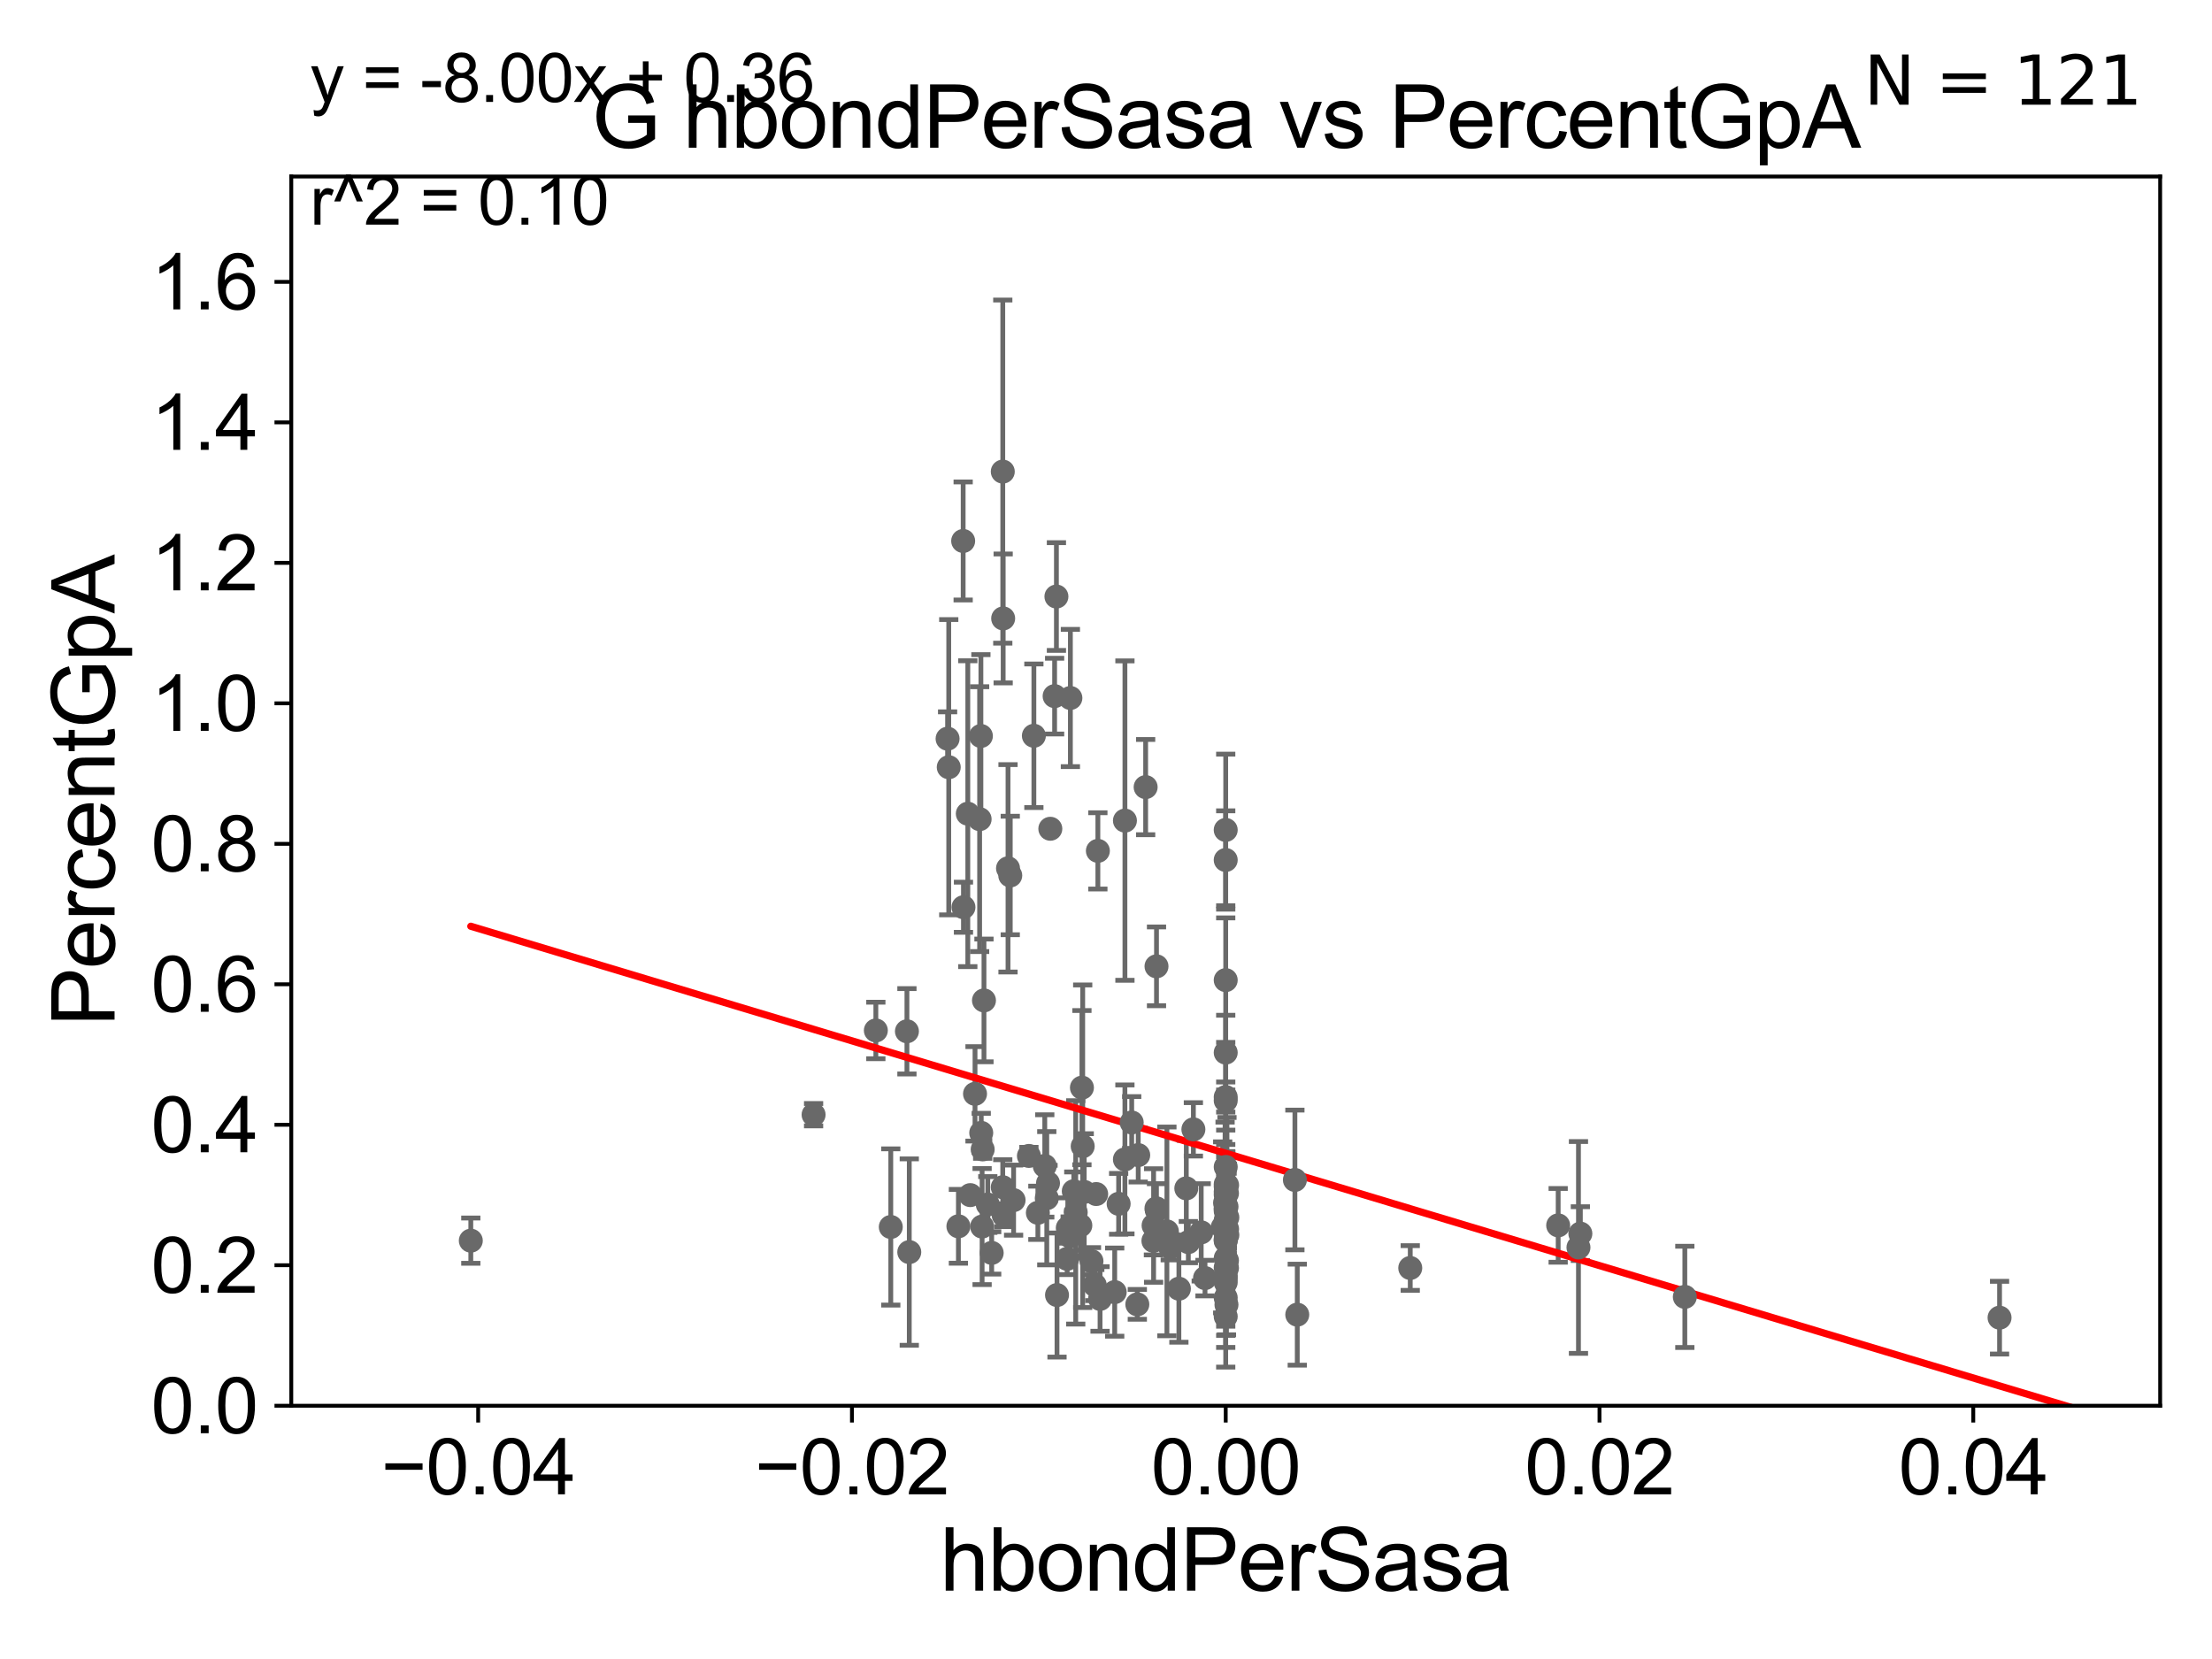 <?xml version="1.0" encoding="utf-8" standalone="no"?>
<!DOCTYPE svg PUBLIC "-//W3C//DTD SVG 1.1//EN"
  "http://www.w3.org/Graphics/SVG/1.1/DTD/svg11.dtd">
<svg xmlns:xlink="http://www.w3.org/1999/xlink" width="460.8pt" height="345.6pt" viewBox="0 0 460.8 345.6" xmlns="http://www.w3.org/2000/svg" version="1.1">
 <defs>
  <style type="text/css">*{stroke-linejoin: round; stroke-linecap: butt}</style>
 </defs>
 <g id="figure_1">
  <g id="patch_1">
   <path d="M 0 345.6 
L 460.8 345.6 
L 460.8 0 
L 0 0 
z
" style="fill: #ffffff"/>
  </g>
  <g id="axes_1">
   <g id="patch_2">
    <path d="M 60.68 292.84 
L 450 292.84 
L 450 36.775 
L 60.68 36.775 
z
" style="fill: #ffffff"/>
   </g>
   <g id="PathCollection_1">
    <defs>
     <path id="m84b1dbb0a9" d="M 0 1.118 
C 0.297 1.118 0.581 1 0.791 0.791 
C 1 0.581 1.118 0.297 1.118 0 
C 1.118 -0.297 1 -0.581 0.791 -0.791 
C 0.581 -1 0.297 -1.118 0 -1.118 
C -0.297 -1.118 -0.581 -1 -0.791 -0.791 
C -1 -0.581 -1.118 -0.297 -1.118 0 
C -1.118 0.297 -1 0.581 -0.791 0.791 
C -0.581 1 -0.297 1.118 0 1.118 
z
" style="stroke: #696969"/>
    </defs>
    <g clip-path="url(#pe4dd3b9b86)">
     <use xlink:href="#m84b1dbb0a9" x="255.34" y="243.098" style="fill: #696969; stroke: #696969"/>
     <use xlink:href="#m84b1dbb0a9" x="203.115" y="227.866" style="fill: #696969; stroke: #696969"/>
     <use xlink:href="#m84b1dbb0a9" x="204.408" y="235.999" style="fill: #696969; stroke: #696969"/>
     <use xlink:href="#m84b1dbb0a9" x="255.34" y="248.878" style="fill: #696969; stroke: #696969"/>
     <use xlink:href="#m84b1dbb0a9" x="235.755" y="233.836" style="fill: #696969; stroke: #696969"/>
     <use xlink:href="#m84b1dbb0a9" x="255.34" y="265.72" style="fill: #696969; stroke: #696969"/>
     <use xlink:href="#m84b1dbb0a9" x="228.061" y="267.707" style="fill: #696969; stroke: #696969"/>
     <use xlink:href="#m84b1dbb0a9" x="223.689" y="248.15" style="fill: #696969; stroke: #696969"/>
     <use xlink:href="#m84b1dbb0a9" x="225.054" y="255.283" style="fill: #696969; stroke: #696969"/>
     <use xlink:href="#m84b1dbb0a9" x="199.653" y="255.461" style="fill: #696969; stroke: #696969"/>
     <use xlink:href="#m84b1dbb0a9" x="255.34" y="266.286" style="fill: #696969; stroke: #696969"/>
     <use xlink:href="#m84b1dbb0a9" x="255.34" y="267.136" style="fill: #696969; stroke: #696969"/>
     <use xlink:href="#m84b1dbb0a9" x="208.891" y="247.319" style="fill: #696969; stroke: #696969"/>
     <use xlink:href="#m84b1dbb0a9" x="222.307" y="262.247" style="fill: #696969; stroke: #696969"/>
     <use xlink:href="#m84b1dbb0a9" x="220.071" y="124.27" style="fill: #696969; stroke: #696969"/>
     <use xlink:href="#m84b1dbb0a9" x="251.026" y="266.248" style="fill: #696969; stroke: #696969"/>
     <use xlink:href="#m84b1dbb0a9" x="185.566" y="255.601" style="fill: #696969; stroke: #696969"/>
     <use xlink:href="#m84b1dbb0a9" x="240.315" y="255.294" style="fill: #696969; stroke: #696969"/>
     <use xlink:href="#m84b1dbb0a9" x="255.34" y="229.259" style="fill: #696969; stroke: #696969"/>
     <use xlink:href="#m84b1dbb0a9" x="240.913" y="251.719" style="fill: #696969; stroke: #696969"/>
     <use xlink:href="#m84b1dbb0a9" x="182.455" y="214.664" style="fill: #696969; stroke: #696969"/>
     <use xlink:href="#m84b1dbb0a9" x="225.387" y="226.576" style="fill: #696969; stroke: #696969"/>
     <use xlink:href="#m84b1dbb0a9" x="204.074" y="170.644" style="fill: #696969; stroke: #696969"/>
     <use xlink:href="#m84b1dbb0a9" x="209.092" y="253.157" style="fill: #696969; stroke: #696969"/>
     <use xlink:href="#m84b1dbb0a9" x="200.644" y="112.694" style="fill: #696969; stroke: #696969"/>
     <use xlink:href="#m84b1dbb0a9" x="254.709" y="255.685" style="fill: #696969; stroke: #696969"/>
     <use xlink:href="#m84b1dbb0a9" x="215.376" y="153.276" style="fill: #696969; stroke: #696969"/>
     <use xlink:href="#m84b1dbb0a9" x="255.34" y="258.495" style="fill: #696969; stroke: #696969"/>
     <use xlink:href="#m84b1dbb0a9" x="247.551" y="258.757" style="fill: #696969; stroke: #696969"/>
     <use xlink:href="#m84b1dbb0a9" x="211.151" y="250.009" style="fill: #696969; stroke: #696969"/>
     <use xlink:href="#m84b1dbb0a9" x="232.214" y="269.169" style="fill: #696969; stroke: #696969"/>
     <use xlink:href="#m84b1dbb0a9" x="222.439" y="255.803" style="fill: #696969; stroke: #696969"/>
     <use xlink:href="#m84b1dbb0a9" x="240.972" y="252.081" style="fill: #696969; stroke: #696969"/>
     <use xlink:href="#m84b1dbb0a9" x="197.4" y="153.884" style="fill: #696969; stroke: #696969"/>
     <use xlink:href="#m84b1dbb0a9" x="210.456" y="182.377" style="fill: #696969; stroke: #696969"/>
     <use xlink:href="#m84b1dbb0a9" x="189.419" y="260.834" style="fill: #696969; stroke: #696969"/>
     <use xlink:href="#m84b1dbb0a9" x="243.088" y="256.522" style="fill: #696969; stroke: #696969"/>
     <use xlink:href="#m84b1dbb0a9" x="270.244" y="273.868" style="fill: #696969; stroke: #696969"/>
     <use xlink:href="#m84b1dbb0a9" x="200.706" y="188.992" style="fill: #696969; stroke: #696969"/>
     <use xlink:href="#m84b1dbb0a9" x="269.752" y="245.805" style="fill: #696969; stroke: #696969"/>
     <use xlink:href="#m84b1dbb0a9" x="255.34" y="254.178" style="fill: #696969; stroke: #696969"/>
     <use xlink:href="#m84b1dbb0a9" x="214.343" y="240.802" style="fill: #696969; stroke: #696969"/>
     <use xlink:href="#m84b1dbb0a9" x="224.093" y="252.556" style="fill: #696969; stroke: #696969"/>
     <use xlink:href="#m84b1dbb0a9" x="240.921" y="201.305" style="fill: #696969; stroke: #696969"/>
     <use xlink:href="#m84b1dbb0a9" x="255.34" y="256.499" style="fill: #696969; stroke: #696969"/>
     <use xlink:href="#m84b1dbb0a9" x="216.207" y="252.65" style="fill: #696969; stroke: #696969"/>
     <use xlink:href="#m84b1dbb0a9" x="234.344" y="170.946" style="fill: #696969; stroke: #696969"/>
     <use xlink:href="#m84b1dbb0a9" x="228.708" y="177.251" style="fill: #696969; stroke: #696969"/>
     <use xlink:href="#m84b1dbb0a9" x="229.161" y="270.59" style="fill: #696969; stroke: #696969"/>
     <use xlink:href="#m84b1dbb0a9" x="209.988" y="180.884" style="fill: #696969; stroke: #696969"/>
     <use xlink:href="#m84b1dbb0a9" x="255.601" y="264.156" style="fill: #696969; stroke: #696969"/>
     <use xlink:href="#m84b1dbb0a9" x="255.34" y="219.277" style="fill: #696969; stroke: #696969"/>
     <use xlink:href="#m84b1dbb0a9" x="188.93" y="214.837" style="fill: #696969; stroke: #696969"/>
     <use xlink:href="#m84b1dbb0a9" x="220.195" y="269.78" style="fill: #696969; stroke: #696969"/>
     <use xlink:href="#m84b1dbb0a9" x="228.354" y="248.741" style="fill: #696969; stroke: #696969"/>
     <use xlink:href="#m84b1dbb0a9" x="218.802" y="172.647" style="fill: #696969; stroke: #696969"/>
     <use xlink:href="#m84b1dbb0a9" x="206.587" y="261.002" style="fill: #696969; stroke: #696969"/>
     <use xlink:href="#m84b1dbb0a9" x="329.218" y="256.984" style="fill: #696969; stroke: #696969"/>
     <use xlink:href="#m84b1dbb0a9" x="237.113" y="240.628" style="fill: #696969; stroke: #696969"/>
     <use xlink:href="#m84b1dbb0a9" x="225.547" y="238.785" style="fill: #696969; stroke: #696969"/>
     <use xlink:href="#m84b1dbb0a9" x="243.782" y="259.85" style="fill: #696969; stroke: #696969"/>
     <use xlink:href="#m84b1dbb0a9" x="202.128" y="248.964" style="fill: #696969; stroke: #696969"/>
     <use xlink:href="#m84b1dbb0a9" x="248.604" y="235.267" style="fill: #696969; stroke: #696969"/>
     <use xlink:href="#m84b1dbb0a9" x="255.34" y="247.198" style="fill: #696969; stroke: #696969"/>
     <use xlink:href="#m84b1dbb0a9" x="293.781" y="264.146" style="fill: #696969; stroke: #696969"/>
     <use xlink:href="#m84b1dbb0a9" x="204.34" y="153.321" style="fill: #696969; stroke: #696969"/>
     <use xlink:href="#m84b1dbb0a9" x="245.585" y="268.461" style="fill: #696969; stroke: #696969"/>
     <use xlink:href="#m84b1dbb0a9" x="222.932" y="257.586" style="fill: #696969; stroke: #696969"/>
     <use xlink:href="#m84b1dbb0a9" x="255.626" y="246.885" style="fill: #696969; stroke: #696969"/>
     <use xlink:href="#m84b1dbb0a9" x="255.34" y="264.045" style="fill: #696969; stroke: #696969"/>
     <use xlink:href="#m84b1dbb0a9" x="238.659" y="163.969" style="fill: #696969; stroke: #696969"/>
     <use xlink:href="#m84b1dbb0a9" x="227.374" y="262.729" style="fill: #696969; stroke: #696969"/>
     <use xlink:href="#m84b1dbb0a9" x="169.486" y="232.212" style="fill: #696969; stroke: #696969"/>
     <use xlink:href="#m84b1dbb0a9" x="255.496" y="271.795" style="fill: #696969; stroke: #696969"/>
     <use xlink:href="#m84b1dbb0a9" x="255.675" y="253.619" style="fill: #696969; stroke: #696969"/>
     <use xlink:href="#m84b1dbb0a9" x="219.696" y="145.017" style="fill: #696969; stroke: #696969"/>
     <use xlink:href="#m84b1dbb0a9" x="255.34" y="270.344" style="fill: #696969; stroke: #696969"/>
     <use xlink:href="#m84b1dbb0a9" x="255.623" y="256.035" style="fill: #696969; stroke: #696969"/>
     <use xlink:href="#m84b1dbb0a9" x="255.34" y="179.153" style="fill: #696969; stroke: #696969"/>
     <use xlink:href="#m84b1dbb0a9" x="350.981" y="270.162" style="fill: #696969; stroke: #696969"/>
     <use xlink:href="#m84b1dbb0a9" x="225.864" y="248.303" style="fill: #696969; stroke: #696969"/>
     <use xlink:href="#m84b1dbb0a9" x="255.34" y="248.255" style="fill: #696969; stroke: #696969"/>
     <use xlink:href="#m84b1dbb0a9" x="489.163" y="265.702" style="fill: #696969; stroke: #696969"/>
     <use xlink:href="#m84b1dbb0a9" x="255.679" y="257.277" style="fill: #696969; stroke: #696969"/>
     <use xlink:href="#m84b1dbb0a9" x="98.077" y="258.452" style="fill: #696969; stroke: #696969"/>
     <use xlink:href="#m84b1dbb0a9" x="255.34" y="252.283" style="fill: #696969; stroke: #696969"/>
     <use xlink:href="#m84b1dbb0a9" x="255.34" y="251.853" style="fill: #696969; stroke: #696969"/>
     <use xlink:href="#m84b1dbb0a9" x="255.34" y="262.115" style="fill: #696969; stroke: #696969"/>
     <use xlink:href="#m84b1dbb0a9" x="255.34" y="251.717" style="fill: #696969; stroke: #696969"/>
     <use xlink:href="#m84b1dbb0a9" x="255.204" y="250.581" style="fill: #696969; stroke: #696969"/>
     <use xlink:href="#m84b1dbb0a9" x="255.34" y="246.685" style="fill: #696969; stroke: #696969"/>
     <use xlink:href="#m84b1dbb0a9" x="247.129" y="247.556" style="fill: #696969; stroke: #696969"/>
     <use xlink:href="#m84b1dbb0a9" x="208.898" y="98.244" style="fill: #696969; stroke: #696969"/>
     <use xlink:href="#m84b1dbb0a9" x="222.982" y="145.405" style="fill: #696969; stroke: #696969"/>
     <use xlink:href="#m84b1dbb0a9" x="233.033" y="250.776" style="fill: #696969; stroke: #696969"/>
     <use xlink:href="#m84b1dbb0a9" x="204.979" y="208.407" style="fill: #696969; stroke: #696969"/>
     <use xlink:href="#m84b1dbb0a9" x="217.645" y="242.882" style="fill: #696969; stroke: #696969"/>
     <use xlink:href="#m84b1dbb0a9" x="255.504" y="251.376" style="fill: #696969; stroke: #696969"/>
     <use xlink:href="#m84b1dbb0a9" x="218.32" y="246.482" style="fill: #696969; stroke: #696969"/>
     <use xlink:href="#m84b1dbb0a9" x="255.34" y="274.253" style="fill: #696969; stroke: #696969"/>
     <use xlink:href="#m84b1dbb0a9" x="205.776" y="250.925" style="fill: #696969; stroke: #696969"/>
     <use xlink:href="#m84b1dbb0a9" x="416.545" y="274.495" style="fill: #696969; stroke: #696969"/>
     <use xlink:href="#m84b1dbb0a9" x="204.71" y="239.442" style="fill: #696969; stroke: #696969"/>
     <use xlink:href="#m84b1dbb0a9" x="255.34" y="204.178" style="fill: #696969; stroke: #696969"/>
     <use xlink:href="#m84b1dbb0a9" x="255.601" y="262.593" style="fill: #696969; stroke: #696969"/>
     <use xlink:href="#m84b1dbb0a9" x="255.34" y="172.893" style="fill: #696969; stroke: #696969"/>
     <use xlink:href="#m84b1dbb0a9" x="197.641" y="159.824" style="fill: #696969; stroke: #696969"/>
     <use xlink:href="#m84b1dbb0a9" x="204.591" y="255.516" style="fill: #696969; stroke: #696969"/>
     <use xlink:href="#m84b1dbb0a9" x="208.978" y="128.83" style="fill: #696969; stroke: #696969"/>
     <use xlink:href="#m84b1dbb0a9" x="234.339" y="241.523" style="fill: #696969; stroke: #696969"/>
     <use xlink:href="#m84b1dbb0a9" x="250.235" y="256.723" style="fill: #696969; stroke: #696969"/>
     <use xlink:href="#m84b1dbb0a9" x="255.34" y="258.056" style="fill: #696969; stroke: #696969"/>
     <use xlink:href="#m84b1dbb0a9" x="255.6" y="248.588" style="fill: #696969; stroke: #696969"/>
     <use xlink:href="#m84b1dbb0a9" x="218.063" y="249.613" style="fill: #696969; stroke: #696969"/>
     <use xlink:href="#m84b1dbb0a9" x="328.824" y="259.868" style="fill: #696969; stroke: #696969"/>
     <use xlink:href="#m84b1dbb0a9" x="240.28" y="258.487" style="fill: #696969; stroke: #696969"/>
     <use xlink:href="#m84b1dbb0a9" x="255.34" y="228.533" style="fill: #696969; stroke: #696969"/>
     <use xlink:href="#m84b1dbb0a9" x="236.925" y="271.722" style="fill: #696969; stroke: #696969"/>
     <use xlink:href="#m84b1dbb0a9" x="324.596" y="255.267" style="fill: #696969; stroke: #696969"/>
     <use xlink:href="#m84b1dbb0a9" x="255.34" y="258.335" style="fill: #696969; stroke: #696969"/>
     <use xlink:href="#m84b1dbb0a9" x="201.613" y="169.507" style="fill: #696969; stroke: #696969"/>
    </g>
   </g>
   <g id="matplotlib.axis_1">
    <g id="xtick_1">
     <g id="line2d_1">
      <defs>
       <path id="mf7e05fafc9" d="M 0 0 
L 0 3.5 
" style="stroke: #000000; stroke-width: 0.8"/>
      </defs>
      <g>
       <use xlink:href="#mf7e05fafc9" x="99.612" y="292.84" style="stroke: #000000; stroke-width: 0.8"/>
      </g>
     </g>
     <g id="text_1">
      <!-- −0.04 -->
      <g transform="translate(79.371 311.293)scale(0.16 -0.16)">
       <defs>
        <path id="ArialMT-2212" d="M 3381 1997 
L 356 1997 
L 356 2522 
L 3381 2522 
L 3381 1997 
z
" transform="scale(0.016)"/>
        <path id="ArialMT-30" d="M 266 2259 
Q 266 3072 433 3567 
Q 600 4063 929 4331 
Q 1259 4600 1759 4600 
Q 2128 4600 2406 4451 
Q 2684 4303 2865 4023 
Q 3047 3744 3150 3342 
Q 3253 2941 3253 2259 
Q 3253 1453 3087 958 
Q 2922 463 2592 192 
Q 2263 -78 1759 -78 
Q 1097 -78 719 397 
Q 266 969 266 2259 
z
M 844 2259 
Q 844 1131 1108 757 
Q 1372 384 1759 384 
Q 2147 384 2411 759 
Q 2675 1134 2675 2259 
Q 2675 3391 2411 3762 
Q 2147 4134 1753 4134 
Q 1366 4134 1134 3806 
Q 844 3388 844 2259 
z
" transform="scale(0.016)"/>
        <path id="ArialMT-2e" d="M 581 0 
L 581 641 
L 1222 641 
L 1222 0 
L 581 0 
z
" transform="scale(0.016)"/>
        <path id="ArialMT-34" d="M 2069 0 
L 2069 1097 
L 81 1097 
L 81 1613 
L 2172 4581 
L 2631 4581 
L 2631 1613 
L 3250 1613 
L 3250 1097 
L 2631 1097 
L 2631 0 
L 2069 0 
z
M 2069 1613 
L 2069 3678 
L 634 1613 
L 2069 1613 
z
" transform="scale(0.016)"/>
       </defs>
       <use xlink:href="#ArialMT-2212"/>
       <use xlink:href="#ArialMT-30" x="58.398"/>
       <use xlink:href="#ArialMT-2e" x="114.014"/>
       <use xlink:href="#ArialMT-30" x="141.797"/>
       <use xlink:href="#ArialMT-34" x="197.412"/>
      </g>
     </g>
    </g>
    <g id="xtick_2">
     <g id="line2d_2">
      <g>
       <use xlink:href="#mf7e05fafc9" x="177.476" y="292.84" style="stroke: #000000; stroke-width: 0.8"/>
      </g>
     </g>
     <g id="text_2">
      <!-- −0.02 -->
      <g transform="translate(157.235 311.293)scale(0.16 -0.16)">
       <defs>
        <path id="ArialMT-32" d="M 3222 541 
L 3222 0 
L 194 0 
Q 188 203 259 391 
Q 375 700 629 1000 
Q 884 1300 1366 1694 
Q 2113 2306 2375 2664 
Q 2638 3022 2638 3341 
Q 2638 3675 2398 3904 
Q 2159 4134 1775 4134 
Q 1369 4134 1125 3890 
Q 881 3647 878 3216 
L 300 3275 
Q 359 3922 746 4261 
Q 1134 4600 1788 4600 
Q 2447 4600 2831 4234 
Q 3216 3869 3216 3328 
Q 3216 3053 3103 2787 
Q 2991 2522 2730 2228 
Q 2469 1934 1863 1422 
Q 1356 997 1212 845 
Q 1069 694 975 541 
L 3222 541 
z
" transform="scale(0.016)"/>
       </defs>
       <use xlink:href="#ArialMT-2212"/>
       <use xlink:href="#ArialMT-30" x="58.398"/>
       <use xlink:href="#ArialMT-2e" x="114.014"/>
       <use xlink:href="#ArialMT-30" x="141.797"/>
       <use xlink:href="#ArialMT-32" x="197.412"/>
      </g>
     </g>
    </g>
    <g id="xtick_3">
     <g id="line2d_3">
      <g>
       <use xlink:href="#mf7e05fafc9" x="255.34" y="292.84" style="stroke: #000000; stroke-width: 0.8"/>
      </g>
     </g>
     <g id="text_3">
      <!-- 0.00 -->
      <g transform="translate(239.771 311.293)scale(0.16 -0.16)">
       <use xlink:href="#ArialMT-30"/>
       <use xlink:href="#ArialMT-2e" x="55.615"/>
       <use xlink:href="#ArialMT-30" x="83.398"/>
       <use xlink:href="#ArialMT-30" x="139.014"/>
      </g>
     </g>
    </g>
    <g id="xtick_4">
     <g id="line2d_4">
      <g>
       <use xlink:href="#mf7e05fafc9" x="333.204" y="292.84" style="stroke: #000000; stroke-width: 0.8"/>
      </g>
     </g>
     <g id="text_4">
      <!-- 0.02 -->
      <g transform="translate(317.635 311.293)scale(0.16 -0.16)">
       <use xlink:href="#ArialMT-30"/>
       <use xlink:href="#ArialMT-2e" x="55.615"/>
       <use xlink:href="#ArialMT-30" x="83.398"/>
       <use xlink:href="#ArialMT-32" x="139.014"/>
      </g>
     </g>
    </g>
    <g id="xtick_5">
     <g id="line2d_5">
      <g>
       <use xlink:href="#mf7e05fafc9" x="411.068" y="292.84" style="stroke: #000000; stroke-width: 0.8"/>
      </g>
     </g>
     <g id="text_5">
      <!-- 0.04 -->
      <g transform="translate(395.499 311.293)scale(0.16 -0.16)">
       <use xlink:href="#ArialMT-30"/>
       <use xlink:href="#ArialMT-2e" x="55.615"/>
       <use xlink:href="#ArialMT-30" x="83.398"/>
       <use xlink:href="#ArialMT-34" x="139.014"/>
      </g>
     </g>
    </g>
    <g id="text_6">
     <!-- hbondPerSasa -->
     <g transform="translate(195.798 331.357)scale(0.18 -0.18)">
      <defs>
       <path id="ArialMT-68" d="M 422 0 
L 422 4581 
L 984 4581 
L 984 2938 
Q 1378 3394 1978 3394 
Q 2347 3394 2619 3248 
Q 2891 3103 3008 2847 
Q 3125 2591 3125 2103 
L 3125 0 
L 2563 0 
L 2563 2103 
Q 2563 2525 2380 2717 
Q 2197 2909 1863 2909 
Q 1613 2909 1392 2779 
Q 1172 2650 1078 2428 
Q 984 2206 984 1816 
L 984 0 
L 422 0 
z
" transform="scale(0.016)"/>
       <path id="ArialMT-62" d="M 941 0 
L 419 0 
L 419 4581 
L 981 4581 
L 981 2947 
Q 1338 3394 1891 3394 
Q 2197 3394 2470 3270 
Q 2744 3147 2920 2923 
Q 3097 2700 3197 2384 
Q 3297 2069 3297 1709 
Q 3297 856 2875 390 
Q 2453 -75 1863 -75 
Q 1275 -75 941 416 
L 941 0 
z
M 934 1684 
Q 934 1088 1097 822 
Q 1363 388 1816 388 
Q 2184 388 2453 708 
Q 2722 1028 2722 1663 
Q 2722 2313 2464 2622 
Q 2206 2931 1841 2931 
Q 1472 2931 1203 2611 
Q 934 2291 934 1684 
z
" transform="scale(0.016)"/>
       <path id="ArialMT-6f" d="M 213 1659 
Q 213 2581 725 3025 
Q 1153 3394 1769 3394 
Q 2453 3394 2887 2945 
Q 3322 2497 3322 1706 
Q 3322 1066 3130 698 
Q 2938 331 2570 128 
Q 2203 -75 1769 -75 
Q 1072 -75 642 372 
Q 213 819 213 1659 
z
M 791 1659 
Q 791 1022 1069 705 
Q 1347 388 1769 388 
Q 2188 388 2466 706 
Q 2744 1025 2744 1678 
Q 2744 2294 2464 2611 
Q 2184 2928 1769 2928 
Q 1347 2928 1069 2612 
Q 791 2297 791 1659 
z
" transform="scale(0.016)"/>
       <path id="ArialMT-6e" d="M 422 0 
L 422 3319 
L 928 3319 
L 928 2847 
Q 1294 3394 1984 3394 
Q 2284 3394 2536 3286 
Q 2788 3178 2913 3003 
Q 3038 2828 3088 2588 
Q 3119 2431 3119 2041 
L 3119 0 
L 2556 0 
L 2556 2019 
Q 2556 2363 2490 2533 
Q 2425 2703 2258 2804 
Q 2091 2906 1866 2906 
Q 1506 2906 1245 2678 
Q 984 2450 984 1813 
L 984 0 
L 422 0 
z
" transform="scale(0.016)"/>
       <path id="ArialMT-64" d="M 2575 0 
L 2575 419 
Q 2259 -75 1647 -75 
Q 1250 -75 917 144 
Q 584 363 401 755 
Q 219 1147 219 1656 
Q 219 2153 384 2558 
Q 550 2963 881 3178 
Q 1213 3394 1622 3394 
Q 1922 3394 2156 3267 
Q 2391 3141 2538 2938 
L 2538 4581 
L 3097 4581 
L 3097 0 
L 2575 0 
z
M 797 1656 
Q 797 1019 1065 703 
Q 1334 388 1700 388 
Q 2069 388 2326 689 
Q 2584 991 2584 1609 
Q 2584 2291 2321 2609 
Q 2059 2928 1675 2928 
Q 1300 2928 1048 2622 
Q 797 2316 797 1656 
z
" transform="scale(0.016)"/>
       <path id="ArialMT-50" d="M 494 0 
L 494 4581 
L 2222 4581 
Q 2678 4581 2919 4538 
Q 3256 4481 3484 4323 
Q 3713 4166 3852 3881 
Q 3991 3597 3991 3256 
Q 3991 2672 3619 2267 
Q 3247 1863 2275 1863 
L 1100 1863 
L 1100 0 
L 494 0 
z
M 1100 2403 
L 2284 2403 
Q 2872 2403 3119 2622 
Q 3366 2841 3366 3238 
Q 3366 3525 3220 3729 
Q 3075 3934 2838 4000 
Q 2684 4041 2272 4041 
L 1100 4041 
L 1100 2403 
z
" transform="scale(0.016)"/>
       <path id="ArialMT-65" d="M 2694 1069 
L 3275 997 
Q 3138 488 2766 206 
Q 2394 -75 1816 -75 
Q 1088 -75 661 373 
Q 234 822 234 1631 
Q 234 2469 665 2931 
Q 1097 3394 1784 3394 
Q 2450 3394 2872 2941 
Q 3294 2488 3294 1666 
Q 3294 1616 3291 1516 
L 816 1516 
Q 847 969 1125 678 
Q 1403 388 1819 388 
Q 2128 388 2347 550 
Q 2566 713 2694 1069 
z
M 847 1978 
L 2700 1978 
Q 2663 2397 2488 2606 
Q 2219 2931 1791 2931 
Q 1403 2931 1139 2672 
Q 875 2413 847 1978 
z
" transform="scale(0.016)"/>
       <path id="ArialMT-72" d="M 416 0 
L 416 3319 
L 922 3319 
L 922 2816 
Q 1116 3169 1280 3281 
Q 1444 3394 1641 3394 
Q 1925 3394 2219 3213 
L 2025 2691 
Q 1819 2813 1613 2813 
Q 1428 2813 1281 2702 
Q 1134 2591 1072 2394 
Q 978 2094 978 1738 
L 978 0 
L 416 0 
z
" transform="scale(0.016)"/>
       <path id="ArialMT-53" d="M 288 1472 
L 859 1522 
Q 900 1178 1048 958 
Q 1197 738 1509 602 
Q 1822 466 2213 466 
Q 2559 466 2825 569 
Q 3091 672 3220 851 
Q 3350 1031 3350 1244 
Q 3350 1459 3225 1620 
Q 3100 1781 2813 1891 
Q 2628 1963 1997 2114 
Q 1366 2266 1113 2400 
Q 784 2572 623 2826 
Q 463 3081 463 3397 
Q 463 3744 659 4045 
Q 856 4347 1234 4503 
Q 1613 4659 2075 4659 
Q 2584 4659 2973 4495 
Q 3363 4331 3572 4012 
Q 3781 3694 3797 3291 
L 3216 3247 
Q 3169 3681 2898 3903 
Q 2628 4125 2100 4125 
Q 1550 4125 1298 3923 
Q 1047 3722 1047 3438 
Q 1047 3191 1225 3031 
Q 1400 2872 2139 2705 
Q 2878 2538 3153 2413 
Q 3553 2228 3743 1945 
Q 3934 1663 3934 1294 
Q 3934 928 3725 604 
Q 3516 281 3123 101 
Q 2731 -78 2241 -78 
Q 1619 -78 1198 103 
Q 778 284 539 648 
Q 300 1013 288 1472 
z
" transform="scale(0.016)"/>
       <path id="ArialMT-61" d="M 2588 409 
Q 2275 144 1986 34 
Q 1697 -75 1366 -75 
Q 819 -75 525 192 
Q 231 459 231 875 
Q 231 1119 342 1320 
Q 453 1522 633 1644 
Q 813 1766 1038 1828 
Q 1203 1872 1538 1913 
Q 2219 1994 2541 2106 
Q 2544 2222 2544 2253 
Q 2544 2597 2384 2738 
Q 2169 2928 1744 2928 
Q 1347 2928 1158 2789 
Q 969 2650 878 2297 
L 328 2372 
Q 403 2725 575 2942 
Q 747 3159 1072 3276 
Q 1397 3394 1825 3394 
Q 2250 3394 2515 3294 
Q 2781 3194 2906 3042 
Q 3031 2891 3081 2659 
Q 3109 2516 3109 2141 
L 3109 1391 
Q 3109 606 3145 398 
Q 3181 191 3288 0 
L 2700 0 
Q 2613 175 2588 409 
z
M 2541 1666 
Q 2234 1541 1622 1453 
Q 1275 1403 1131 1340 
Q 988 1278 909 1158 
Q 831 1038 831 891 
Q 831 666 1001 516 
Q 1172 366 1500 366 
Q 1825 366 2078 508 
Q 2331 650 2450 897 
Q 2541 1088 2541 1459 
L 2541 1666 
z
" transform="scale(0.016)"/>
       <path id="ArialMT-73" d="M 197 991 
L 753 1078 
Q 800 744 1014 566 
Q 1228 388 1613 388 
Q 2000 388 2187 545 
Q 2375 703 2375 916 
Q 2375 1106 2209 1216 
Q 2094 1291 1634 1406 
Q 1016 1563 777 1677 
Q 538 1791 414 1992 
Q 291 2194 291 2438 
Q 291 2659 392 2848 
Q 494 3038 669 3163 
Q 800 3259 1026 3326 
Q 1253 3394 1513 3394 
Q 1903 3394 2198 3281 
Q 2494 3169 2634 2976 
Q 2775 2784 2828 2463 
L 2278 2388 
Q 2241 2644 2061 2787 
Q 1881 2931 1553 2931 
Q 1166 2931 1000 2803 
Q 834 2675 834 2503 
Q 834 2394 903 2306 
Q 972 2216 1119 2156 
Q 1203 2125 1616 2013 
Q 2213 1853 2448 1751 
Q 2684 1650 2818 1456 
Q 2953 1263 2953 975 
Q 2953 694 2789 445 
Q 2625 197 2315 61 
Q 2006 -75 1616 -75 
Q 969 -75 630 194 
Q 291 463 197 991 
z
" transform="scale(0.016)"/>
      </defs>
      <use xlink:href="#ArialMT-68"/>
      <use xlink:href="#ArialMT-62" x="55.615"/>
      <use xlink:href="#ArialMT-6f" x="111.23"/>
      <use xlink:href="#ArialMT-6e" x="166.846"/>
      <use xlink:href="#ArialMT-64" x="222.461"/>
      <use xlink:href="#ArialMT-50" x="278.076"/>
      <use xlink:href="#ArialMT-65" x="344.775"/>
      <use xlink:href="#ArialMT-72" x="400.391"/>
      <use xlink:href="#ArialMT-53" x="433.691"/>
      <use xlink:href="#ArialMT-61" x="500.391"/>
      <use xlink:href="#ArialMT-73" x="556.006"/>
      <use xlink:href="#ArialMT-61" x="606.006"/>
     </g>
    </g>
   </g>
   <g id="matplotlib.axis_2">
    <g id="ytick_1">
     <g id="line2d_6">
      <defs>
       <path id="m9fdbd72e8c" d="M 0 0 
L -3.5 0 
" style="stroke: #000000; stroke-width: 0.8"/>
      </defs>
      <g>
       <use xlink:href="#m9fdbd72e8c" x="60.68" y="292.84" style="stroke: #000000; stroke-width: 0.8"/>
      </g>
     </g>
     <g id="text_7">
      <!-- 0.0 -->
      <g transform="translate(31.44 298.566)scale(0.16 -0.16)">
       <use xlink:href="#ArialMT-30"/>
       <use xlink:href="#ArialMT-2e" x="55.615"/>
       <use xlink:href="#ArialMT-30" x="83.398"/>
      </g>
     </g>
    </g>
    <g id="ytick_2">
     <g id="line2d_7">
      <g>
       <use xlink:href="#m9fdbd72e8c" x="60.68" y="263.575" style="stroke: #000000; stroke-width: 0.8"/>
      </g>
     </g>
     <g id="text_8">
      <!-- 0.2 -->
      <g transform="translate(31.44 269.302)scale(0.16 -0.16)">
       <use xlink:href="#ArialMT-30"/>
       <use xlink:href="#ArialMT-2e" x="55.615"/>
       <use xlink:href="#ArialMT-32" x="83.398"/>
      </g>
     </g>
    </g>
    <g id="ytick_3">
     <g id="line2d_8">
      <g>
       <use xlink:href="#m9fdbd72e8c" x="60.68" y="234.311" style="stroke: #000000; stroke-width: 0.8"/>
      </g>
     </g>
     <g id="text_9">
      <!-- 0.4 -->
      <g transform="translate(31.44 240.037)scale(0.16 -0.16)">
       <use xlink:href="#ArialMT-30"/>
       <use xlink:href="#ArialMT-2e" x="55.615"/>
       <use xlink:href="#ArialMT-34" x="83.398"/>
      </g>
     </g>
    </g>
    <g id="ytick_4">
     <g id="line2d_9">
      <g>
       <use xlink:href="#m9fdbd72e8c" x="60.68" y="205.046" style="stroke: #000000; stroke-width: 0.8"/>
      </g>
     </g>
     <g id="text_10">
      <!-- 0.6 -->
      <g transform="translate(31.44 210.772)scale(0.16 -0.16)">
       <defs>
        <path id="ArialMT-36" d="M 3184 3459 
L 2625 3416 
Q 2550 3747 2413 3897 
Q 2184 4138 1850 4138 
Q 1581 4138 1378 3988 
Q 1113 3794 959 3422 
Q 806 3050 800 2363 
Q 1003 2672 1297 2822 
Q 1591 2972 1913 2972 
Q 2475 2972 2870 2558 
Q 3266 2144 3266 1488 
Q 3266 1056 3080 686 
Q 2894 316 2569 119 
Q 2244 -78 1831 -78 
Q 1128 -78 684 439 
Q 241 956 241 2144 
Q 241 3472 731 4075 
Q 1159 4600 1884 4600 
Q 2425 4600 2770 4297 
Q 3116 3994 3184 3459 
z
M 888 1484 
Q 888 1194 1011 928 
Q 1134 663 1356 523 
Q 1578 384 1822 384 
Q 2178 384 2434 671 
Q 2691 959 2691 1453 
Q 2691 1928 2437 2201 
Q 2184 2475 1800 2475 
Q 1419 2475 1153 2201 
Q 888 1928 888 1484 
z
" transform="scale(0.016)"/>
       </defs>
       <use xlink:href="#ArialMT-30"/>
       <use xlink:href="#ArialMT-2e" x="55.615"/>
       <use xlink:href="#ArialMT-36" x="83.398"/>
      </g>
     </g>
    </g>
    <g id="ytick_5">
     <g id="line2d_10">
      <g>
       <use xlink:href="#m9fdbd72e8c" x="60.68" y="175.782" style="stroke: #000000; stroke-width: 0.8"/>
      </g>
     </g>
     <g id="text_11">
      <!-- 0.8 -->
      <g transform="translate(31.44 181.508)scale(0.16 -0.16)">
       <defs>
        <path id="ArialMT-38" d="M 1131 2484 
Q 781 2613 612 2850 
Q 444 3088 444 3419 
Q 444 3919 803 4259 
Q 1163 4600 1759 4600 
Q 2359 4600 2725 4251 
Q 3091 3903 3091 3403 
Q 3091 3084 2923 2848 
Q 2756 2613 2416 2484 
Q 2838 2347 3058 2040 
Q 3278 1734 3278 1309 
Q 3278 722 2862 322 
Q 2447 -78 1769 -78 
Q 1091 -78 675 323 
Q 259 725 259 1325 
Q 259 1772 486 2073 
Q 713 2375 1131 2484 
z
M 1019 3438 
Q 1019 3113 1228 2906 
Q 1438 2700 1772 2700 
Q 2097 2700 2305 2904 
Q 2513 3109 2513 3406 
Q 2513 3716 2298 3927 
Q 2084 4138 1766 4138 
Q 1444 4138 1231 3931 
Q 1019 3725 1019 3438 
z
M 838 1322 
Q 838 1081 952 856 
Q 1066 631 1291 507 
Q 1516 384 1775 384 
Q 2178 384 2440 643 
Q 2703 903 2703 1303 
Q 2703 1709 2433 1975 
Q 2163 2241 1756 2241 
Q 1359 2241 1098 1978 
Q 838 1716 838 1322 
z
" transform="scale(0.016)"/>
       </defs>
       <use xlink:href="#ArialMT-30"/>
       <use xlink:href="#ArialMT-2e" x="55.615"/>
       <use xlink:href="#ArialMT-38" x="83.398"/>
      </g>
     </g>
    </g>
    <g id="ytick_6">
     <g id="line2d_11">
      <g>
       <use xlink:href="#m9fdbd72e8c" x="60.68" y="146.517" style="stroke: #000000; stroke-width: 0.8"/>
      </g>
     </g>
     <g id="text_12">
      <!-- 1.0 -->
      <g transform="translate(31.44 152.243)scale(0.16 -0.16)">
       <defs>
        <path id="ArialMT-31" d="M 2384 0 
L 1822 0 
L 1822 3584 
Q 1619 3391 1289 3197 
Q 959 3003 697 2906 
L 697 3450 
Q 1169 3672 1522 3987 
Q 1875 4303 2022 4600 
L 2384 4600 
L 2384 0 
z
" transform="scale(0.016)"/>
       </defs>
       <use xlink:href="#ArialMT-31"/>
       <use xlink:href="#ArialMT-2e" x="55.615"/>
       <use xlink:href="#ArialMT-30" x="83.398"/>
      </g>
     </g>
    </g>
    <g id="ytick_7">
     <g id="line2d_12">
      <g>
       <use xlink:href="#m9fdbd72e8c" x="60.68" y="117.252" style="stroke: #000000; stroke-width: 0.8"/>
      </g>
     </g>
     <g id="text_13">
      <!-- 1.2 -->
      <g transform="translate(31.44 122.979)scale(0.16 -0.16)">
       <use xlink:href="#ArialMT-31"/>
       <use xlink:href="#ArialMT-2e" x="55.615"/>
       <use xlink:href="#ArialMT-32" x="83.398"/>
      </g>
     </g>
    </g>
    <g id="ytick_8">
     <g id="line2d_13">
      <g>
       <use xlink:href="#m9fdbd72e8c" x="60.68" y="87.988" style="stroke: #000000; stroke-width: 0.8"/>
      </g>
     </g>
     <g id="text_14">
      <!-- 1.4 -->
      <g transform="translate(31.44 93.714)scale(0.16 -0.16)">
       <use xlink:href="#ArialMT-31"/>
       <use xlink:href="#ArialMT-2e" x="55.615"/>
       <use xlink:href="#ArialMT-34" x="83.398"/>
      </g>
     </g>
    </g>
    <g id="ytick_9">
     <g id="line2d_14">
      <g>
       <use xlink:href="#m9fdbd72e8c" x="60.68" y="58.723" style="stroke: #000000; stroke-width: 0.8"/>
      </g>
     </g>
     <g id="text_15">
      <!-- 1.6 -->
      <g transform="translate(31.44 64.45)scale(0.16 -0.16)">
       <use xlink:href="#ArialMT-31"/>
       <use xlink:href="#ArialMT-2e" x="55.615"/>
       <use xlink:href="#ArialMT-36" x="83.398"/>
      </g>
     </g>
    </g>
    <g id="text_16">
     <!-- PercentGpA -->
     <g transform="translate(23.863 213.831)rotate(-90)scale(0.18 -0.18)">
      <defs>
       <path id="ArialMT-63" d="M 2588 1216 
L 3141 1144 
Q 3050 572 2676 248 
Q 2303 -75 1759 -75 
Q 1078 -75 664 370 
Q 250 816 250 1647 
Q 250 2184 428 2587 
Q 606 2991 970 3192 
Q 1334 3394 1763 3394 
Q 2303 3394 2647 3120 
Q 2991 2847 3088 2344 
L 2541 2259 
Q 2463 2594 2264 2762 
Q 2066 2931 1784 2931 
Q 1359 2931 1093 2626 
Q 828 2322 828 1663 
Q 828 994 1084 691 
Q 1341 388 1753 388 
Q 2084 388 2306 591 
Q 2528 794 2588 1216 
z
" transform="scale(0.016)"/>
       <path id="ArialMT-74" d="M 1650 503 
L 1731 6 
Q 1494 -44 1306 -44 
Q 1000 -44 831 53 
Q 663 150 594 308 
Q 525 466 525 972 
L 525 2881 
L 113 2881 
L 113 3319 
L 525 3319 
L 525 4141 
L 1084 4478 
L 1084 3319 
L 1650 3319 
L 1650 2881 
L 1084 2881 
L 1084 941 
Q 1084 700 1114 631 
Q 1144 563 1211 522 
Q 1278 481 1403 481 
Q 1497 481 1650 503 
z
" transform="scale(0.016)"/>
       <path id="ArialMT-47" d="M 2638 1797 
L 2638 2334 
L 4578 2338 
L 4578 638 
Q 4131 281 3656 101 
Q 3181 -78 2681 -78 
Q 2006 -78 1454 211 
Q 903 500 622 1047 
Q 341 1594 341 2269 
Q 341 2938 620 3517 
Q 900 4097 1425 4378 
Q 1950 4659 2634 4659 
Q 3131 4659 3532 4498 
Q 3934 4338 4162 4050 
Q 4391 3763 4509 3300 
L 3963 3150 
Q 3859 3500 3706 3700 
Q 3553 3900 3268 4020 
Q 2984 4141 2638 4141 
Q 2222 4141 1919 4014 
Q 1616 3888 1430 3681 
Q 1244 3475 1141 3228 
Q 966 2803 966 2306 
Q 966 1694 1177 1281 
Q 1388 869 1791 669 
Q 2194 469 2647 469 
Q 3041 469 3416 620 
Q 3791 772 3984 944 
L 3984 1797 
L 2638 1797 
z
" transform="scale(0.016)"/>
       <path id="ArialMT-70" d="M 422 -1272 
L 422 3319 
L 934 3319 
L 934 2888 
Q 1116 3141 1344 3267 
Q 1572 3394 1897 3394 
Q 2322 3394 2647 3175 
Q 2972 2956 3137 2557 
Q 3303 2159 3303 1684 
Q 3303 1175 3120 767 
Q 2938 359 2589 142 
Q 2241 -75 1856 -75 
Q 1575 -75 1351 44 
Q 1128 163 984 344 
L 984 -1272 
L 422 -1272 
z
M 931 1641 
Q 931 1000 1190 694 
Q 1450 388 1819 388 
Q 2194 388 2461 705 
Q 2728 1022 2728 1688 
Q 2728 2322 2467 2637 
Q 2206 2953 1844 2953 
Q 1484 2953 1207 2617 
Q 931 2281 931 1641 
z
" transform="scale(0.016)"/>
       <path id="ArialMT-41" d="M -9 0 
L 1750 4581 
L 2403 4581 
L 4278 0 
L 3588 0 
L 3053 1388 
L 1138 1388 
L 634 0 
L -9 0 
z
M 1313 1881 
L 2866 1881 
L 2388 3150 
Q 2169 3728 2063 4100 
Q 1975 3659 1816 3225 
L 1313 1881 
z
" transform="scale(0.016)"/>
      </defs>
      <use xlink:href="#ArialMT-50"/>
      <use xlink:href="#ArialMT-65" x="66.699"/>
      <use xlink:href="#ArialMT-72" x="122.314"/>
      <use xlink:href="#ArialMT-63" x="155.615"/>
      <use xlink:href="#ArialMT-65" x="205.615"/>
      <use xlink:href="#ArialMT-6e" x="261.23"/>
      <use xlink:href="#ArialMT-74" x="316.846"/>
      <use xlink:href="#ArialMT-47" x="344.629"/>
      <use xlink:href="#ArialMT-70" x="422.412"/>
      <use xlink:href="#ArialMT-41" x="478.027"/>
     </g>
    </g>
   </g>
   <g id="LineCollection_1">
    <path d="M 255.34 246.301 
L 255.34 239.895 
" clip-path="url(#pe4dd3b9b86)" style="fill: none; stroke: #696969"/>
    <path d="M 203.115 237.702 
L 203.115 218.03 
" clip-path="url(#pe4dd3b9b86)" style="fill: none; stroke: #696969"/>
    <path d="M 204.408 240.077 
L 204.408 231.922 
" clip-path="url(#pe4dd3b9b86)" style="fill: none; stroke: #696969"/>
    <path d="M 255.34 254.103 
L 255.34 243.652 
" clip-path="url(#pe4dd3b9b86)" style="fill: none; stroke: #696969"/>
    <path d="M 235.755 239.232 
L 235.755 228.441 
" clip-path="url(#pe4dd3b9b86)" style="fill: none; stroke: #696969"/>
    <path d="M 255.34 274.206 
L 255.34 257.234 
" clip-path="url(#pe4dd3b9b86)" style="fill: none; stroke: #696969"/>
    <path d="M 228.061 270.937 
L 228.061 264.478 
" clip-path="url(#pe4dd3b9b86)" style="fill: none; stroke: #696969"/>
    <path d="M 223.689 252.161 
L 223.689 244.14 
" clip-path="url(#pe4dd3b9b86)" style="fill: none; stroke: #696969"/>
    <path d="M 225.054 262.089 
L 225.054 248.477 
" clip-path="url(#pe4dd3b9b86)" style="fill: none; stroke: #696969"/>
    <path d="M 199.653 263.147 
L 199.653 247.774 
" clip-path="url(#pe4dd3b9b86)" style="fill: none; stroke: #696969"/>
    <path d="M 255.34 273.34 
L 255.34 259.232 
" clip-path="url(#pe4dd3b9b86)" style="fill: none; stroke: #696969"/>
    <path d="M 255.34 278.18 
L 255.34 256.092 
" clip-path="url(#pe4dd3b9b86)" style="fill: none; stroke: #696969"/>
    <path d="M 208.891 253.048 
L 208.891 241.591 
" clip-path="url(#pe4dd3b9b86)" style="fill: none; stroke: #696969"/>
    <path d="M 222.307 265.52 
L 222.307 258.975 
" clip-path="url(#pe4dd3b9b86)" style="fill: none; stroke: #696969"/>
    <path d="M 220.071 135.492 
L 220.071 113.048 
" clip-path="url(#pe4dd3b9b86)" style="fill: none; stroke: #696969"/>
    <path d="M 251.026 269.956 
L 251.026 262.541 
" clip-path="url(#pe4dd3b9b86)" style="fill: none; stroke: #696969"/>
    <path d="M 185.566 271.873 
L 185.566 239.328 
" clip-path="url(#pe4dd3b9b86)" style="fill: none; stroke: #696969"/>
    <path d="M 240.315 267.117 
L 240.315 243.47 
" clip-path="url(#pe4dd3b9b86)" style="fill: none; stroke: #696969"/>
    <path d="M 255.34 240.051 
L 255.34 218.466 
" clip-path="url(#pe4dd3b9b86)" style="fill: none; stroke: #696969"/>
    <path d="M 240.913 256.856 
L 240.913 246.582 
" clip-path="url(#pe4dd3b9b86)" style="fill: none; stroke: #696969"/>
    <path d="M 182.455 220.552 
L 182.455 208.777 
" clip-path="url(#pe4dd3b9b86)" style="fill: none; stroke: #696969"/>
    <path d="M 225.387 242.639 
L 225.387 210.513 
" clip-path="url(#pe4dd3b9b86)" style="fill: none; stroke: #696969"/>
    <path d="M 204.074 198.23 
L 204.074 143.057 
" clip-path="url(#pe4dd3b9b86)" style="fill: none; stroke: #696969"/>
    <path d="M 209.092 255.535 
L 209.092 250.779 
" clip-path="url(#pe4dd3b9b86)" style="fill: none; stroke: #696969"/>
    <path d="M 200.644 124.987 
L 200.644 100.401 
" clip-path="url(#pe4dd3b9b86)" style="fill: none; stroke: #696969"/>
    <path d="M 254.709 273.5 
L 254.709 237.871 
" clip-path="url(#pe4dd3b9b86)" style="fill: none; stroke: #696969"/>
    <path d="M 215.376 168.229 
L 215.376 138.323 
" clip-path="url(#pe4dd3b9b86)" style="fill: none; stroke: #696969"/>
    <path d="M 255.34 266.629 
L 255.34 250.361 
" clip-path="url(#pe4dd3b9b86)" style="fill: none; stroke: #696969"/>
    <path d="M 247.551 263.058 
L 247.551 254.455 
" clip-path="url(#pe4dd3b9b86)" style="fill: none; stroke: #696969"/>
    <path d="M 211.151 257.312 
L 211.151 242.705 
" clip-path="url(#pe4dd3b9b86)" style="fill: none; stroke: #696969"/>
    <path d="M 232.214 278.35 
L 232.214 259.989 
" clip-path="url(#pe4dd3b9b86)" style="fill: none; stroke: #696969"/>
    <path d="M 222.439 262.07 
L 222.439 249.537 
" clip-path="url(#pe4dd3b9b86)" style="fill: none; stroke: #696969"/>
    <path d="M 240.972 253.009 
L 240.972 251.154 
" clip-path="url(#pe4dd3b9b86)" style="fill: none; stroke: #696969"/>
    <path d="M 197.4 159.478 
L 197.4 148.29 
" clip-path="url(#pe4dd3b9b86)" style="fill: none; stroke: #696969"/>
    <path d="M 210.456 194.721 
L 210.456 170.032 
" clip-path="url(#pe4dd3b9b86)" style="fill: none; stroke: #696969"/>
    <path d="M 189.419 280.25 
L 189.419 241.418 
" clip-path="url(#pe4dd3b9b86)" style="fill: none; stroke: #696969"/>
    <path d="M 243.088 278.265 
L 243.088 234.779 
" clip-path="url(#pe4dd3b9b86)" style="fill: none; stroke: #696969"/>
    <path d="M 270.244 284.388 
L 270.244 263.347 
" clip-path="url(#pe4dd3b9b86)" style="fill: none; stroke: #696969"/>
    <path d="M 200.706 194.214 
L 200.706 183.77 
" clip-path="url(#pe4dd3b9b86)" style="fill: none; stroke: #696969"/>
    <path d="M 269.752 260.357 
L 269.752 231.252 
" clip-path="url(#pe4dd3b9b86)" style="fill: none; stroke: #696969"/>
    <path d="M 255.34 255.627 
L 255.34 252.729 
" clip-path="url(#pe4dd3b9b86)" style="fill: none; stroke: #696969"/>
    <path d="M 214.343 242.599 
L 214.343 239.006 
" clip-path="url(#pe4dd3b9b86)" style="fill: none; stroke: #696969"/>
    <path d="M 224.093 275.828 
L 224.093 229.285 
" clip-path="url(#pe4dd3b9b86)" style="fill: none; stroke: #696969"/>
    <path d="M 240.921 209.512 
L 240.921 193.097 
" clip-path="url(#pe4dd3b9b86)" style="fill: none; stroke: #696969"/>
    <path d="M 255.34 268.664 
L 255.34 244.334 
" clip-path="url(#pe4dd3b9b86)" style="fill: none; stroke: #696969"/>
    <path d="M 216.207 258.203 
L 216.207 247.098 
" clip-path="url(#pe4dd3b9b86)" style="fill: none; stroke: #696969"/>
    <path d="M 234.344 204.216 
L 234.344 137.675 
" clip-path="url(#pe4dd3b9b86)" style="fill: none; stroke: #696969"/>
    <path d="M 228.708 185.195 
L 228.708 169.307 
" clip-path="url(#pe4dd3b9b86)" style="fill: none; stroke: #696969"/>
    <path d="M 229.161 277.318 
L 229.161 263.863 
" clip-path="url(#pe4dd3b9b86)" style="fill: none; stroke: #696969"/>
    <path d="M 209.988 202.485 
L 209.988 159.282 
" clip-path="url(#pe4dd3b9b86)" style="fill: none; stroke: #696969"/>
    <path d="M 255.601 267.489 
L 255.601 260.823 
" clip-path="url(#pe4dd3b9b86)" style="fill: none; stroke: #696969"/>
    <path d="M 255.34 227.063 
L 255.34 211.491 
" clip-path="url(#pe4dd3b9b86)" style="fill: none; stroke: #696969"/>
    <path d="M 188.93 223.729 
L 188.93 205.946 
" clip-path="url(#pe4dd3b9b86)" style="fill: none; stroke: #696969"/>
    <path d="M 220.195 282.706 
L 220.195 256.855 
" clip-path="url(#pe4dd3b9b86)" style="fill: none; stroke: #696969"/>
    <path d="M 228.354 249.426 
L 228.354 248.057 
" clip-path="url(#pe4dd3b9b86)" style="fill: none; stroke: #696969"/>
    <path d="M 218.802 173.156 
L 218.802 172.138 
" clip-path="url(#pe4dd3b9b86)" style="fill: none; stroke: #696969"/>
    <path d="M 206.587 265.417 
L 206.587 256.587 
" clip-path="url(#pe4dd3b9b86)" style="fill: none; stroke: #696969"/>
    <path d="M 329.218 262.585 
L 329.218 251.382 
" clip-path="url(#pe4dd3b9b86)" style="fill: none; stroke: #696969"/>
    <path d="M 237.113 246.235 
L 237.113 235.02 
" clip-path="url(#pe4dd3b9b86)" style="fill: none; stroke: #696969"/>
    <path d="M 225.547 272.385 
L 225.547 205.184 
" clip-path="url(#pe4dd3b9b86)" style="fill: none; stroke: #696969"/>
    <path d="M 243.782 262.469 
L 243.782 257.231 
" clip-path="url(#pe4dd3b9b86)" style="fill: none; stroke: #696969"/>
    <path d="M 202.128 249.478 
L 202.128 248.45 
" clip-path="url(#pe4dd3b9b86)" style="fill: none; stroke: #696969"/>
    <path d="M 248.604 240.826 
L 248.604 229.709 
" clip-path="url(#pe4dd3b9b86)" style="fill: none; stroke: #696969"/>
    <path d="M 255.34 266.454 
L 255.34 227.942 
" clip-path="url(#pe4dd3b9b86)" style="fill: none; stroke: #696969"/>
    <path d="M 293.781 268.803 
L 293.781 259.488 
" clip-path="url(#pe4dd3b9b86)" style="fill: none; stroke: #696969"/>
    <path d="M 204.34 170.269 
L 204.34 136.372 
" clip-path="url(#pe4dd3b9b86)" style="fill: none; stroke: #696969"/>
    <path d="M 245.585 279.61 
L 245.585 257.312 
" clip-path="url(#pe4dd3b9b86)" style="fill: none; stroke: #696969"/>
    <path d="M 222.932 261.672 
L 222.932 253.5 
" clip-path="url(#pe4dd3b9b86)" style="fill: none; stroke: #696969"/>
    <path d="M 255.626 249.355 
L 255.626 244.416 
" clip-path="url(#pe4dd3b9b86)" style="fill: none; stroke: #696969"/>
    <path d="M 255.34 269.528 
L 255.34 258.562 
" clip-path="url(#pe4dd3b9b86)" style="fill: none; stroke: #696969"/>
    <path d="M 238.659 173.889 
L 238.659 154.049 
" clip-path="url(#pe4dd3b9b86)" style="fill: none; stroke: #696969"/>
    <path d="M 227.374 265.562 
L 227.374 259.896 
" clip-path="url(#pe4dd3b9b86)" style="fill: none; stroke: #696969"/>
    <path d="M 169.486 234.539 
L 169.486 229.884 
" clip-path="url(#pe4dd3b9b86)" style="fill: none; stroke: #696969"/>
    <path d="M 255.496 278.056 
L 255.496 265.534 
" clip-path="url(#pe4dd3b9b86)" style="fill: none; stroke: #696969"/>
    <path d="M 255.675 264.725 
L 255.675 242.513 
" clip-path="url(#pe4dd3b9b86)" style="fill: none; stroke: #696969"/>
    <path d="M 219.696 152.909 
L 219.696 137.124 
" clip-path="url(#pe4dd3b9b86)" style="fill: none; stroke: #696969"/>
    <path d="M 255.34 276.278 
L 255.34 264.411 
" clip-path="url(#pe4dd3b9b86)" style="fill: none; stroke: #696969"/>
    <path d="M 255.623 261.062 
L 255.623 251.009 
" clip-path="url(#pe4dd3b9b86)" style="fill: none; stroke: #696969"/>
    <path d="M 255.34 189.393 
L 255.34 168.912 
" clip-path="url(#pe4dd3b9b86)" style="fill: none; stroke: #696969"/>
    <path d="M 350.981 280.708 
L 350.981 259.616 
" clip-path="url(#pe4dd3b9b86)" style="fill: none; stroke: #696969"/>
    <path d="M 225.864 260.434 
L 225.864 236.172 
" clip-path="url(#pe4dd3b9b86)" style="fill: none; stroke: #696969"/>
    <path d="M 255.34 251.257 
L 255.34 245.253 
" clip-path="url(#pe4dd3b9b86)" style="fill: none; stroke: #696969"/>
    <path clip-path="url(#pe4dd3b9b86)" style="fill: none; stroke: #696969"/>
    <path d="M 255.679 259.949 
L 255.679 254.604 
" clip-path="url(#pe4dd3b9b86)" style="fill: none; stroke: #696969"/>
    <path d="M 98.077 263.167 
L 98.077 253.737 
" clip-path="url(#pe4dd3b9b86)" style="fill: none; stroke: #696969"/>
    <path d="M 255.34 257 
L 255.34 247.566 
" clip-path="url(#pe4dd3b9b86)" style="fill: none; stroke: #696969"/>
    <path d="M 255.34 265.29 
L 255.34 238.417 
" clip-path="url(#pe4dd3b9b86)" style="fill: none; stroke: #696969"/>
    <path d="M 255.34 270.845 
L 255.34 253.384 
" clip-path="url(#pe4dd3b9b86)" style="fill: none; stroke: #696969"/>
    <path d="M 255.34 256.072 
L 255.34 247.362 
" clip-path="url(#pe4dd3b9b86)" style="fill: none; stroke: #696969"/>
    <path d="M 255.204 267.408 
L 255.204 233.754 
" clip-path="url(#pe4dd3b9b86)" style="fill: none; stroke: #696969"/>
    <path d="M 255.34 252.356 
L 255.34 241.013 
" clip-path="url(#pe4dd3b9b86)" style="fill: none; stroke: #696969"/>
    <path d="M 247.129 257.55 
L 247.129 237.562 
" clip-path="url(#pe4dd3b9b86)" style="fill: none; stroke: #696969"/>
    <path d="M 208.898 133.986 
L 208.898 62.503 
" clip-path="url(#pe4dd3b9b86)" style="fill: none; stroke: #696969"/>
    <path d="M 222.982 159.7 
L 222.982 131.11 
" clip-path="url(#pe4dd3b9b86)" style="fill: none; stroke: #696969"/>
    <path d="M 233.033 257.105 
L 233.033 244.446 
" clip-path="url(#pe4dd3b9b86)" style="fill: none; stroke: #696969"/>
    <path d="M 204.979 221.193 
L 204.979 195.622 
" clip-path="url(#pe4dd3b9b86)" style="fill: none; stroke: #696969"/>
    <path d="M 217.645 253.543 
L 217.645 232.221 
" clip-path="url(#pe4dd3b9b86)" style="fill: none; stroke: #696969"/>
    <path d="M 255.504 258.437 
L 255.504 244.315 
" clip-path="url(#pe4dd3b9b86)" style="fill: none; stroke: #696969"/>
    <path d="M 218.32 250.215 
L 218.32 242.748 
" clip-path="url(#pe4dd3b9b86)" style="fill: none; stroke: #696969"/>
    <path d="M 255.34 284.79 
L 255.34 263.716 
" clip-path="url(#pe4dd3b9b86)" style="fill: none; stroke: #696969"/>
    <path d="M 205.776 256.743 
L 205.776 245.107 
" clip-path="url(#pe4dd3b9b86)" style="fill: none; stroke: #696969"/>
    <path d="M 416.545 282.07 
L 416.545 266.919 
" clip-path="url(#pe4dd3b9b86)" style="fill: none; stroke: #696969"/>
    <path d="M 204.71 241.298 
L 204.71 237.585 
" clip-path="url(#pe4dd3b9b86)" style="fill: none; stroke: #696969"/>
    <path d="M 255.34 217.143 
L 255.34 191.213 
" clip-path="url(#pe4dd3b9b86)" style="fill: none; stroke: #696969"/>
    <path d="M 255.601 264.177 
L 255.601 261.01 
" clip-path="url(#pe4dd3b9b86)" style="fill: none; stroke: #696969"/>
    <path d="M 255.34 188.684 
L 255.34 157.102 
" clip-path="url(#pe4dd3b9b86)" style="fill: none; stroke: #696969"/>
    <path d="M 197.641 190.579 
L 197.641 129.068 
" clip-path="url(#pe4dd3b9b86)" style="fill: none; stroke: #696969"/>
    <path d="M 204.591 267.603 
L 204.591 243.429 
" clip-path="url(#pe4dd3b9b86)" style="fill: none; stroke: #696969"/>
    <path d="M 208.978 142.256 
L 208.978 115.404 
" clip-path="url(#pe4dd3b9b86)" style="fill: none; stroke: #696969"/>
    <path d="M 234.339 257.033 
L 234.339 226.012 
" clip-path="url(#pe4dd3b9b86)" style="fill: none; stroke: #696969"/>
    <path d="M 250.235 266.86 
L 250.235 246.586 
" clip-path="url(#pe4dd3b9b86)" style="fill: none; stroke: #696969"/>
    <path d="M 255.34 280.694 
L 255.34 235.419 
" clip-path="url(#pe4dd3b9b86)" style="fill: none; stroke: #696969"/>
    <path d="M 255.6 264.384 
L 255.6 232.793 
" clip-path="url(#pe4dd3b9b86)" style="fill: none; stroke: #696969"/>
    <path d="M 218.063 263.493 
L 218.063 235.733 
" clip-path="url(#pe4dd3b9b86)" style="fill: none; stroke: #696969"/>
    <path d="M 328.824 281.93 
L 328.824 237.807 
" clip-path="url(#pe4dd3b9b86)" style="fill: none; stroke: #696969"/>
    <path d="M 240.28 261.421 
L 240.28 255.553 
" clip-path="url(#pe4dd3b9b86)" style="fill: none; stroke: #696969"/>
    <path d="M 255.34 231.666 
L 255.34 225.399 
" clip-path="url(#pe4dd3b9b86)" style="fill: none; stroke: #696969"/>
    <path d="M 236.925 274.828 
L 236.925 268.615 
" clip-path="url(#pe4dd3b9b86)" style="fill: none; stroke: #696969"/>
    <path d="M 324.596 262.946 
L 324.596 247.588 
" clip-path="url(#pe4dd3b9b86)" style="fill: none; stroke: #696969"/>
    <path d="M 255.34 264.093 
L 255.34 252.577 
" clip-path="url(#pe4dd3b9b86)" style="fill: none; stroke: #696969"/>
    <path d="M 201.613 201.362 
L 201.613 137.652 
" clip-path="url(#pe4dd3b9b86)" style="fill: none; stroke: #696969"/>
   </g>
   <g id="line2d_15">
    <defs>
     <path id="m113d921571" d="M 2 0 
L -2 -0 
" style="stroke: #696969"/>
    </defs>
    <g clip-path="url(#pe4dd3b9b86)">
     <use xlink:href="#m113d921571" x="255.34" y="246.301" style="fill: #696969; stroke: #696969"/>
     <use xlink:href="#m113d921571" x="203.115" y="237.702" style="fill: #696969; stroke: #696969"/>
     <use xlink:href="#m113d921571" x="204.408" y="240.077" style="fill: #696969; stroke: #696969"/>
     <use xlink:href="#m113d921571" x="255.34" y="254.103" style="fill: #696969; stroke: #696969"/>
     <use xlink:href="#m113d921571" x="235.755" y="239.232" style="fill: #696969; stroke: #696969"/>
     <use xlink:href="#m113d921571" x="255.34" y="274.206" style="fill: #696969; stroke: #696969"/>
     <use xlink:href="#m113d921571" x="228.061" y="270.937" style="fill: #696969; stroke: #696969"/>
     <use xlink:href="#m113d921571" x="223.689" y="252.161" style="fill: #696969; stroke: #696969"/>
     <use xlink:href="#m113d921571" x="225.054" y="262.089" style="fill: #696969; stroke: #696969"/>
     <use xlink:href="#m113d921571" x="199.653" y="263.147" style="fill: #696969; stroke: #696969"/>
     <use xlink:href="#m113d921571" x="255.34" y="273.34" style="fill: #696969; stroke: #696969"/>
     <use xlink:href="#m113d921571" x="255.34" y="278.18" style="fill: #696969; stroke: #696969"/>
     <use xlink:href="#m113d921571" x="208.891" y="253.048" style="fill: #696969; stroke: #696969"/>
     <use xlink:href="#m113d921571" x="222.307" y="265.52" style="fill: #696969; stroke: #696969"/>
     <use xlink:href="#m113d921571" x="220.071" y="135.492" style="fill: #696969; stroke: #696969"/>
     <use xlink:href="#m113d921571" x="251.026" y="269.956" style="fill: #696969; stroke: #696969"/>
     <use xlink:href="#m113d921571" x="185.566" y="271.873" style="fill: #696969; stroke: #696969"/>
     <use xlink:href="#m113d921571" x="240.315" y="267.117" style="fill: #696969; stroke: #696969"/>
     <use xlink:href="#m113d921571" x="255.34" y="240.051" style="fill: #696969; stroke: #696969"/>
     <use xlink:href="#m113d921571" x="240.913" y="256.856" style="fill: #696969; stroke: #696969"/>
     <use xlink:href="#m113d921571" x="182.455" y="220.552" style="fill: #696969; stroke: #696969"/>
     <use xlink:href="#m113d921571" x="225.387" y="242.639" style="fill: #696969; stroke: #696969"/>
     <use xlink:href="#m113d921571" x="204.074" y="198.23" style="fill: #696969; stroke: #696969"/>
     <use xlink:href="#m113d921571" x="209.092" y="255.535" style="fill: #696969; stroke: #696969"/>
     <use xlink:href="#m113d921571" x="200.644" y="124.987" style="fill: #696969; stroke: #696969"/>
     <use xlink:href="#m113d921571" x="254.709" y="273.5" style="fill: #696969; stroke: #696969"/>
     <use xlink:href="#m113d921571" x="215.376" y="168.229" style="fill: #696969; stroke: #696969"/>
     <use xlink:href="#m113d921571" x="255.34" y="266.629" style="fill: #696969; stroke: #696969"/>
     <use xlink:href="#m113d921571" x="247.551" y="263.058" style="fill: #696969; stroke: #696969"/>
     <use xlink:href="#m113d921571" x="211.151" y="257.312" style="fill: #696969; stroke: #696969"/>
     <use xlink:href="#m113d921571" x="232.214" y="278.35" style="fill: #696969; stroke: #696969"/>
     <use xlink:href="#m113d921571" x="222.439" y="262.07" style="fill: #696969; stroke: #696969"/>
     <use xlink:href="#m113d921571" x="240.972" y="253.009" style="fill: #696969; stroke: #696969"/>
     <use xlink:href="#m113d921571" x="197.4" y="159.478" style="fill: #696969; stroke: #696969"/>
     <use xlink:href="#m113d921571" x="210.456" y="194.721" style="fill: #696969; stroke: #696969"/>
     <use xlink:href="#m113d921571" x="189.419" y="280.25" style="fill: #696969; stroke: #696969"/>
     <use xlink:href="#m113d921571" x="243.088" y="278.265" style="fill: #696969; stroke: #696969"/>
     <use xlink:href="#m113d921571" x="270.244" y="284.388" style="fill: #696969; stroke: #696969"/>
     <use xlink:href="#m113d921571" x="200.706" y="194.214" style="fill: #696969; stroke: #696969"/>
     <use xlink:href="#m113d921571" x="269.752" y="260.357" style="fill: #696969; stroke: #696969"/>
     <use xlink:href="#m113d921571" x="255.34" y="255.627" style="fill: #696969; stroke: #696969"/>
     <use xlink:href="#m113d921571" x="214.343" y="242.599" style="fill: #696969; stroke: #696969"/>
     <use xlink:href="#m113d921571" x="224.093" y="275.828" style="fill: #696969; stroke: #696969"/>
     <use xlink:href="#m113d921571" x="240.921" y="209.512" style="fill: #696969; stroke: #696969"/>
     <use xlink:href="#m113d921571" x="255.34" y="268.664" style="fill: #696969; stroke: #696969"/>
     <use xlink:href="#m113d921571" x="216.207" y="258.203" style="fill: #696969; stroke: #696969"/>
     <use xlink:href="#m113d921571" x="234.344" y="204.216" style="fill: #696969; stroke: #696969"/>
     <use xlink:href="#m113d921571" x="228.708" y="185.195" style="fill: #696969; stroke: #696969"/>
     <use xlink:href="#m113d921571" x="229.161" y="277.318" style="fill: #696969; stroke: #696969"/>
     <use xlink:href="#m113d921571" x="209.988" y="202.485" style="fill: #696969; stroke: #696969"/>
     <use xlink:href="#m113d921571" x="255.601" y="267.489" style="fill: #696969; stroke: #696969"/>
     <use xlink:href="#m113d921571" x="255.34" y="227.063" style="fill: #696969; stroke: #696969"/>
     <use xlink:href="#m113d921571" x="188.93" y="223.729" style="fill: #696969; stroke: #696969"/>
     <use xlink:href="#m113d921571" x="220.195" y="282.706" style="fill: #696969; stroke: #696969"/>
     <use xlink:href="#m113d921571" x="228.354" y="249.426" style="fill: #696969; stroke: #696969"/>
     <use xlink:href="#m113d921571" x="218.802" y="173.156" style="fill: #696969; stroke: #696969"/>
     <use xlink:href="#m113d921571" x="206.587" y="265.417" style="fill: #696969; stroke: #696969"/>
     <use xlink:href="#m113d921571" x="329.218" y="262.585" style="fill: #696969; stroke: #696969"/>
     <use xlink:href="#m113d921571" x="237.113" y="246.235" style="fill: #696969; stroke: #696969"/>
     <use xlink:href="#m113d921571" x="225.547" y="272.385" style="fill: #696969; stroke: #696969"/>
     <use xlink:href="#m113d921571" x="243.782" y="262.469" style="fill: #696969; stroke: #696969"/>
     <use xlink:href="#m113d921571" x="202.128" y="249.478" style="fill: #696969; stroke: #696969"/>
     <use xlink:href="#m113d921571" x="248.604" y="240.826" style="fill: #696969; stroke: #696969"/>
     <use xlink:href="#m113d921571" x="255.34" y="266.454" style="fill: #696969; stroke: #696969"/>
     <use xlink:href="#m113d921571" x="293.781" y="268.803" style="fill: #696969; stroke: #696969"/>
     <use xlink:href="#m113d921571" x="204.34" y="170.269" style="fill: #696969; stroke: #696969"/>
     <use xlink:href="#m113d921571" x="245.585" y="279.61" style="fill: #696969; stroke: #696969"/>
     <use xlink:href="#m113d921571" x="222.932" y="261.672" style="fill: #696969; stroke: #696969"/>
     <use xlink:href="#m113d921571" x="255.626" y="249.355" style="fill: #696969; stroke: #696969"/>
     <use xlink:href="#m113d921571" x="255.34" y="269.528" style="fill: #696969; stroke: #696969"/>
     <use xlink:href="#m113d921571" x="238.659" y="173.889" style="fill: #696969; stroke: #696969"/>
     <use xlink:href="#m113d921571" x="227.374" y="265.562" style="fill: #696969; stroke: #696969"/>
     <use xlink:href="#m113d921571" x="169.486" y="234.539" style="fill: #696969; stroke: #696969"/>
     <use xlink:href="#m113d921571" x="255.496" y="278.056" style="fill: #696969; stroke: #696969"/>
     <use xlink:href="#m113d921571" x="255.675" y="264.725" style="fill: #696969; stroke: #696969"/>
     <use xlink:href="#m113d921571" x="219.696" y="152.909" style="fill: #696969; stroke: #696969"/>
     <use xlink:href="#m113d921571" x="255.34" y="276.278" style="fill: #696969; stroke: #696969"/>
     <use xlink:href="#m113d921571" x="255.623" y="261.062" style="fill: #696969; stroke: #696969"/>
     <use xlink:href="#m113d921571" x="255.34" y="189.393" style="fill: #696969; stroke: #696969"/>
     <use xlink:href="#m113d921571" x="350.981" y="280.708" style="fill: #696969; stroke: #696969"/>
     <use xlink:href="#m113d921571" x="225.864" y="260.434" style="fill: #696969; stroke: #696969"/>
     <use xlink:href="#m113d921571" x="255.34" y="251.257" style="fill: #696969; stroke: #696969"/>
     <use xlink:href="#m113d921571" x="489.163" y="268.762" style="fill: #696969; stroke: #696969"/>
     <use xlink:href="#m113d921571" x="255.679" y="259.949" style="fill: #696969; stroke: #696969"/>
     <use xlink:href="#m113d921571" x="98.077" y="263.167" style="fill: #696969; stroke: #696969"/>
     <use xlink:href="#m113d921571" x="255.34" y="257" style="fill: #696969; stroke: #696969"/>
     <use xlink:href="#m113d921571" x="255.34" y="265.29" style="fill: #696969; stroke: #696969"/>
     <use xlink:href="#m113d921571" x="255.34" y="270.845" style="fill: #696969; stroke: #696969"/>
     <use xlink:href="#m113d921571" x="255.34" y="256.072" style="fill: #696969; stroke: #696969"/>
     <use xlink:href="#m113d921571" x="255.204" y="267.408" style="fill: #696969; stroke: #696969"/>
     <use xlink:href="#m113d921571" x="255.34" y="252.356" style="fill: #696969; stroke: #696969"/>
     <use xlink:href="#m113d921571" x="247.129" y="257.55" style="fill: #696969; stroke: #696969"/>
     <use xlink:href="#m113d921571" x="208.898" y="133.986" style="fill: #696969; stroke: #696969"/>
     <use xlink:href="#m113d921571" x="222.982" y="159.7" style="fill: #696969; stroke: #696969"/>
     <use xlink:href="#m113d921571" x="233.033" y="257.105" style="fill: #696969; stroke: #696969"/>
     <use xlink:href="#m113d921571" x="204.979" y="221.193" style="fill: #696969; stroke: #696969"/>
     <use xlink:href="#m113d921571" x="217.645" y="253.543" style="fill: #696969; stroke: #696969"/>
     <use xlink:href="#m113d921571" x="255.504" y="258.437" style="fill: #696969; stroke: #696969"/>
     <use xlink:href="#m113d921571" x="218.32" y="250.215" style="fill: #696969; stroke: #696969"/>
     <use xlink:href="#m113d921571" x="255.34" y="284.79" style="fill: #696969; stroke: #696969"/>
     <use xlink:href="#m113d921571" x="205.776" y="256.743" style="fill: #696969; stroke: #696969"/>
     <use xlink:href="#m113d921571" x="416.545" y="282.07" style="fill: #696969; stroke: #696969"/>
     <use xlink:href="#m113d921571" x="204.71" y="241.298" style="fill: #696969; stroke: #696969"/>
     <use xlink:href="#m113d921571" x="255.34" y="217.143" style="fill: #696969; stroke: #696969"/>
     <use xlink:href="#m113d921571" x="255.601" y="264.177" style="fill: #696969; stroke: #696969"/>
     <use xlink:href="#m113d921571" x="255.34" y="188.684" style="fill: #696969; stroke: #696969"/>
     <use xlink:href="#m113d921571" x="197.641" y="190.579" style="fill: #696969; stroke: #696969"/>
     <use xlink:href="#m113d921571" x="204.591" y="267.603" style="fill: #696969; stroke: #696969"/>
     <use xlink:href="#m113d921571" x="208.978" y="142.256" style="fill: #696969; stroke: #696969"/>
     <use xlink:href="#m113d921571" x="234.339" y="257.033" style="fill: #696969; stroke: #696969"/>
     <use xlink:href="#m113d921571" x="250.235" y="266.86" style="fill: #696969; stroke: #696969"/>
     <use xlink:href="#m113d921571" x="255.34" y="280.694" style="fill: #696969; stroke: #696969"/>
     <use xlink:href="#m113d921571" x="255.6" y="264.384" style="fill: #696969; stroke: #696969"/>
     <use xlink:href="#m113d921571" x="218.063" y="263.493" style="fill: #696969; stroke: #696969"/>
     <use xlink:href="#m113d921571" x="328.824" y="281.93" style="fill: #696969; stroke: #696969"/>
     <use xlink:href="#m113d921571" x="240.28" y="261.421" style="fill: #696969; stroke: #696969"/>
     <use xlink:href="#m113d921571" x="255.34" y="231.666" style="fill: #696969; stroke: #696969"/>
     <use xlink:href="#m113d921571" x="236.925" y="274.828" style="fill: #696969; stroke: #696969"/>
     <use xlink:href="#m113d921571" x="324.596" y="262.946" style="fill: #696969; stroke: #696969"/>
     <use xlink:href="#m113d921571" x="255.34" y="264.093" style="fill: #696969; stroke: #696969"/>
     <use xlink:href="#m113d921571" x="201.613" y="201.362" style="fill: #696969; stroke: #696969"/>
    </g>
   </g>
   <g id="line2d_16">
    <g clip-path="url(#pe4dd3b9b86)">
     <use xlink:href="#m113d921571" x="255.34" y="239.895" style="fill: #696969; stroke: #696969"/>
     <use xlink:href="#m113d921571" x="203.115" y="218.03" style="fill: #696969; stroke: #696969"/>
     <use xlink:href="#m113d921571" x="204.408" y="231.922" style="fill: #696969; stroke: #696969"/>
     <use xlink:href="#m113d921571" x="255.34" y="243.652" style="fill: #696969; stroke: #696969"/>
     <use xlink:href="#m113d921571" x="235.755" y="228.441" style="fill: #696969; stroke: #696969"/>
     <use xlink:href="#m113d921571" x="255.34" y="257.234" style="fill: #696969; stroke: #696969"/>
     <use xlink:href="#m113d921571" x="228.061" y="264.478" style="fill: #696969; stroke: #696969"/>
     <use xlink:href="#m113d921571" x="223.689" y="244.14" style="fill: #696969; stroke: #696969"/>
     <use xlink:href="#m113d921571" x="225.054" y="248.477" style="fill: #696969; stroke: #696969"/>
     <use xlink:href="#m113d921571" x="199.653" y="247.774" style="fill: #696969; stroke: #696969"/>
     <use xlink:href="#m113d921571" x="255.34" y="259.232" style="fill: #696969; stroke: #696969"/>
     <use xlink:href="#m113d921571" x="255.34" y="256.092" style="fill: #696969; stroke: #696969"/>
     <use xlink:href="#m113d921571" x="208.891" y="241.591" style="fill: #696969; stroke: #696969"/>
     <use xlink:href="#m113d921571" x="222.307" y="258.975" style="fill: #696969; stroke: #696969"/>
     <use xlink:href="#m113d921571" x="220.071" y="113.048" style="fill: #696969; stroke: #696969"/>
     <use xlink:href="#m113d921571" x="251.026" y="262.541" style="fill: #696969; stroke: #696969"/>
     <use xlink:href="#m113d921571" x="185.566" y="239.328" style="fill: #696969; stroke: #696969"/>
     <use xlink:href="#m113d921571" x="240.315" y="243.47" style="fill: #696969; stroke: #696969"/>
     <use xlink:href="#m113d921571" x="255.34" y="218.466" style="fill: #696969; stroke: #696969"/>
     <use xlink:href="#m113d921571" x="240.913" y="246.582" style="fill: #696969; stroke: #696969"/>
     <use xlink:href="#m113d921571" x="182.455" y="208.777" style="fill: #696969; stroke: #696969"/>
     <use xlink:href="#m113d921571" x="225.387" y="210.513" style="fill: #696969; stroke: #696969"/>
     <use xlink:href="#m113d921571" x="204.074" y="143.057" style="fill: #696969; stroke: #696969"/>
     <use xlink:href="#m113d921571" x="209.092" y="250.779" style="fill: #696969; stroke: #696969"/>
     <use xlink:href="#m113d921571" x="200.644" y="100.401" style="fill: #696969; stroke: #696969"/>
     <use xlink:href="#m113d921571" x="254.709" y="237.871" style="fill: #696969; stroke: #696969"/>
     <use xlink:href="#m113d921571" x="215.376" y="138.323" style="fill: #696969; stroke: #696969"/>
     <use xlink:href="#m113d921571" x="255.34" y="250.361" style="fill: #696969; stroke: #696969"/>
     <use xlink:href="#m113d921571" x="247.551" y="254.455" style="fill: #696969; stroke: #696969"/>
     <use xlink:href="#m113d921571" x="211.151" y="242.705" style="fill: #696969; stroke: #696969"/>
     <use xlink:href="#m113d921571" x="232.214" y="259.989" style="fill: #696969; stroke: #696969"/>
     <use xlink:href="#m113d921571" x="222.439" y="249.537" style="fill: #696969; stroke: #696969"/>
     <use xlink:href="#m113d921571" x="240.972" y="251.154" style="fill: #696969; stroke: #696969"/>
     <use xlink:href="#m113d921571" x="197.4" y="148.29" style="fill: #696969; stroke: #696969"/>
     <use xlink:href="#m113d921571" x="210.456" y="170.032" style="fill: #696969; stroke: #696969"/>
     <use xlink:href="#m113d921571" x="189.419" y="241.418" style="fill: #696969; stroke: #696969"/>
     <use xlink:href="#m113d921571" x="243.088" y="234.779" style="fill: #696969; stroke: #696969"/>
     <use xlink:href="#m113d921571" x="270.244" y="263.347" style="fill: #696969; stroke: #696969"/>
     <use xlink:href="#m113d921571" x="200.706" y="183.77" style="fill: #696969; stroke: #696969"/>
     <use xlink:href="#m113d921571" x="269.752" y="231.252" style="fill: #696969; stroke: #696969"/>
     <use xlink:href="#m113d921571" x="255.34" y="252.729" style="fill: #696969; stroke: #696969"/>
     <use xlink:href="#m113d921571" x="214.343" y="239.006" style="fill: #696969; stroke: #696969"/>
     <use xlink:href="#m113d921571" x="224.093" y="229.285" style="fill: #696969; stroke: #696969"/>
     <use xlink:href="#m113d921571" x="240.921" y="193.097" style="fill: #696969; stroke: #696969"/>
     <use xlink:href="#m113d921571" x="255.34" y="244.334" style="fill: #696969; stroke: #696969"/>
     <use xlink:href="#m113d921571" x="216.207" y="247.098" style="fill: #696969; stroke: #696969"/>
     <use xlink:href="#m113d921571" x="234.344" y="137.675" style="fill: #696969; stroke: #696969"/>
     <use xlink:href="#m113d921571" x="228.708" y="169.307" style="fill: #696969; stroke: #696969"/>
     <use xlink:href="#m113d921571" x="229.161" y="263.863" style="fill: #696969; stroke: #696969"/>
     <use xlink:href="#m113d921571" x="209.988" y="159.282" style="fill: #696969; stroke: #696969"/>
     <use xlink:href="#m113d921571" x="255.601" y="260.823" style="fill: #696969; stroke: #696969"/>
     <use xlink:href="#m113d921571" x="255.34" y="211.491" style="fill: #696969; stroke: #696969"/>
     <use xlink:href="#m113d921571" x="188.93" y="205.946" style="fill: #696969; stroke: #696969"/>
     <use xlink:href="#m113d921571" x="220.195" y="256.855" style="fill: #696969; stroke: #696969"/>
     <use xlink:href="#m113d921571" x="228.354" y="248.057" style="fill: #696969; stroke: #696969"/>
     <use xlink:href="#m113d921571" x="218.802" y="172.138" style="fill: #696969; stroke: #696969"/>
     <use xlink:href="#m113d921571" x="206.587" y="256.587" style="fill: #696969; stroke: #696969"/>
     <use xlink:href="#m113d921571" x="329.218" y="251.382" style="fill: #696969; stroke: #696969"/>
     <use xlink:href="#m113d921571" x="237.113" y="235.02" style="fill: #696969; stroke: #696969"/>
     <use xlink:href="#m113d921571" x="225.547" y="205.184" style="fill: #696969; stroke: #696969"/>
     <use xlink:href="#m113d921571" x="243.782" y="257.231" style="fill: #696969; stroke: #696969"/>
     <use xlink:href="#m113d921571" x="202.128" y="248.45" style="fill: #696969; stroke: #696969"/>
     <use xlink:href="#m113d921571" x="248.604" y="229.709" style="fill: #696969; stroke: #696969"/>
     <use xlink:href="#m113d921571" x="255.34" y="227.942" style="fill: #696969; stroke: #696969"/>
     <use xlink:href="#m113d921571" x="293.781" y="259.488" style="fill: #696969; stroke: #696969"/>
     <use xlink:href="#m113d921571" x="204.34" y="136.372" style="fill: #696969; stroke: #696969"/>
     <use xlink:href="#m113d921571" x="245.585" y="257.312" style="fill: #696969; stroke: #696969"/>
     <use xlink:href="#m113d921571" x="222.932" y="253.5" style="fill: #696969; stroke: #696969"/>
     <use xlink:href="#m113d921571" x="255.626" y="244.416" style="fill: #696969; stroke: #696969"/>
     <use xlink:href="#m113d921571" x="255.34" y="258.562" style="fill: #696969; stroke: #696969"/>
     <use xlink:href="#m113d921571" x="238.659" y="154.049" style="fill: #696969; stroke: #696969"/>
     <use xlink:href="#m113d921571" x="227.374" y="259.896" style="fill: #696969; stroke: #696969"/>
     <use xlink:href="#m113d921571" x="169.486" y="229.884" style="fill: #696969; stroke: #696969"/>
     <use xlink:href="#m113d921571" x="255.496" y="265.534" style="fill: #696969; stroke: #696969"/>
     <use xlink:href="#m113d921571" x="255.675" y="242.513" style="fill: #696969; stroke: #696969"/>
     <use xlink:href="#m113d921571" x="219.696" y="137.124" style="fill: #696969; stroke: #696969"/>
     <use xlink:href="#m113d921571" x="255.34" y="264.411" style="fill: #696969; stroke: #696969"/>
     <use xlink:href="#m113d921571" x="255.623" y="251.009" style="fill: #696969; stroke: #696969"/>
     <use xlink:href="#m113d921571" x="255.34" y="168.912" style="fill: #696969; stroke: #696969"/>
     <use xlink:href="#m113d921571" x="350.981" y="259.616" style="fill: #696969; stroke: #696969"/>
     <use xlink:href="#m113d921571" x="225.864" y="236.172" style="fill: #696969; stroke: #696969"/>
     <use xlink:href="#m113d921571" x="255.34" y="245.253" style="fill: #696969; stroke: #696969"/>
     <use xlink:href="#m113d921571" x="489.163" y="262.642" style="fill: #696969; stroke: #696969"/>
     <use xlink:href="#m113d921571" x="255.679" y="254.604" style="fill: #696969; stroke: #696969"/>
     <use xlink:href="#m113d921571" x="98.077" y="253.737" style="fill: #696969; stroke: #696969"/>
     <use xlink:href="#m113d921571" x="255.34" y="247.566" style="fill: #696969; stroke: #696969"/>
     <use xlink:href="#m113d921571" x="255.34" y="238.417" style="fill: #696969; stroke: #696969"/>
     <use xlink:href="#m113d921571" x="255.34" y="253.384" style="fill: #696969; stroke: #696969"/>
     <use xlink:href="#m113d921571" x="255.34" y="247.362" style="fill: #696969; stroke: #696969"/>
     <use xlink:href="#m113d921571" x="255.204" y="233.754" style="fill: #696969; stroke: #696969"/>
     <use xlink:href="#m113d921571" x="255.34" y="241.013" style="fill: #696969; stroke: #696969"/>
     <use xlink:href="#m113d921571" x="247.129" y="237.562" style="fill: #696969; stroke: #696969"/>
     <use xlink:href="#m113d921571" x="208.898" y="62.503" style="fill: #696969; stroke: #696969"/>
     <use xlink:href="#m113d921571" x="222.982" y="131.11" style="fill: #696969; stroke: #696969"/>
     <use xlink:href="#m113d921571" x="233.033" y="244.446" style="fill: #696969; stroke: #696969"/>
     <use xlink:href="#m113d921571" x="204.979" y="195.622" style="fill: #696969; stroke: #696969"/>
     <use xlink:href="#m113d921571" x="217.645" y="232.221" style="fill: #696969; stroke: #696969"/>
     <use xlink:href="#m113d921571" x="255.504" y="244.315" style="fill: #696969; stroke: #696969"/>
     <use xlink:href="#m113d921571" x="218.32" y="242.748" style="fill: #696969; stroke: #696969"/>
     <use xlink:href="#m113d921571" x="255.34" y="263.716" style="fill: #696969; stroke: #696969"/>
     <use xlink:href="#m113d921571" x="205.776" y="245.107" style="fill: #696969; stroke: #696969"/>
     <use xlink:href="#m113d921571" x="416.545" y="266.919" style="fill: #696969; stroke: #696969"/>
     <use xlink:href="#m113d921571" x="204.71" y="237.585" style="fill: #696969; stroke: #696969"/>
     <use xlink:href="#m113d921571" x="255.34" y="191.213" style="fill: #696969; stroke: #696969"/>
     <use xlink:href="#m113d921571" x="255.601" y="261.01" style="fill: #696969; stroke: #696969"/>
     <use xlink:href="#m113d921571" x="255.34" y="157.102" style="fill: #696969; stroke: #696969"/>
     <use xlink:href="#m113d921571" x="197.641" y="129.068" style="fill: #696969; stroke: #696969"/>
     <use xlink:href="#m113d921571" x="204.591" y="243.429" style="fill: #696969; stroke: #696969"/>
     <use xlink:href="#m113d921571" x="208.978" y="115.404" style="fill: #696969; stroke: #696969"/>
     <use xlink:href="#m113d921571" x="234.339" y="226.012" style="fill: #696969; stroke: #696969"/>
     <use xlink:href="#m113d921571" x="250.235" y="246.586" style="fill: #696969; stroke: #696969"/>
     <use xlink:href="#m113d921571" x="255.34" y="235.419" style="fill: #696969; stroke: #696969"/>
     <use xlink:href="#m113d921571" x="255.6" y="232.793" style="fill: #696969; stroke: #696969"/>
     <use xlink:href="#m113d921571" x="218.063" y="235.733" style="fill: #696969; stroke: #696969"/>
     <use xlink:href="#m113d921571" x="328.824" y="237.807" style="fill: #696969; stroke: #696969"/>
     <use xlink:href="#m113d921571" x="240.28" y="255.553" style="fill: #696969; stroke: #696969"/>
     <use xlink:href="#m113d921571" x="255.34" y="225.399" style="fill: #696969; stroke: #696969"/>
     <use xlink:href="#m113d921571" x="236.925" y="268.615" style="fill: #696969; stroke: #696969"/>
     <use xlink:href="#m113d921571" x="324.596" y="247.588" style="fill: #696969; stroke: #696969"/>
     <use xlink:href="#m113d921571" x="255.34" y="252.577" style="fill: #696969; stroke: #696969"/>
     <use xlink:href="#m113d921571" x="201.613" y="137.652" style="fill: #696969; stroke: #696969"/>
    </g>
   </g>
   <g id="line2d_17">
    <path d="M 255.34 240.238 
L 203.115 224.536 
L 204.408 224.925 
L 255.34 240.238 
L 235.755 234.35 
L 255.34 240.238 
L 228.061 232.036 
L 223.689 230.722 
L 225.054 231.132 
L 199.653 223.495 
L 255.34 240.238 
L 255.34 240.238 
L 208.891 226.273 
L 222.307 230.306 
L 220.071 229.634 
L 251.026 238.941 
L 185.566 219.26 
L 240.315 235.721 
L 255.34 240.238 
L 240.913 235.9 
L 182.455 218.325 
L 225.387 231.232 
L 204.074 224.824 
L 209.092 226.333 
L 200.644 223.793 
L 254.709 240.048 
L 215.376 228.222 
L 255.34 240.238 
L 247.551 237.896 
L 211.151 226.952 
L 232.214 233.285 
L 222.439 230.346 
L 240.972 235.918 
L 197.4 222.818 
L 210.456 226.743 
L 189.419 220.418 
L 243.088 236.554 
L 270.244 244.719 
L 200.706 223.812 
L 269.752 244.571 
L 255.34 240.238 
L 214.343 227.912 
L 224.093 230.843 
L 240.921 235.903 
L 255.34 240.238 
L 216.207 228.472 
L 234.344 233.925 
L 228.708 232.231 
L 229.161 232.367 
L 209.988 226.603 
L 255.601 240.316 
L 255.34 240.238 
L 188.93 220.271 
L 220.195 229.671 
L 228.354 232.124 
L 218.802 229.253 
L 206.587 225.58 
L 329.218 262.45 
L 237.113 234.758 
L 225.547 231.281 
L 243.782 236.763 
L 202.128 224.239 
L 248.604 238.212 
L 255.34 240.238 
L 293.781 251.795 
L 204.34 224.904 
L 245.585 237.305 
L 222.932 230.494 
L 255.626 240.324 
L 255.34 240.238 
L 238.659 235.223 
L 227.374 231.83 
L 169.486 214.426 
L 255.496 240.285 
L 255.675 240.338 
L 219.696 229.521 
L 255.34 240.238 
L 255.623 240.323 
L 255.34 240.238 
L 350.981 268.993 
L 225.864 231.376 
L 255.34 240.238 
L 461.8 302.311 
M 461.8 302.311 
L 255.679 240.34 
L 98.077 192.956 
L 255.34 240.238 
L 255.34 240.238 
L 255.34 240.238 
L 255.34 240.238 
L 255.204 240.197 
L 255.34 240.238 
L 247.129 237.769 
L 208.898 226.275 
L 222.982 230.509 
L 233.033 233.531 
L 204.979 225.097 
L 217.645 228.905 
L 255.504 240.287 
L 218.32 229.108 
L 255.34 240.238 
L 205.776 225.336 
L 416.545 288.705 
L 204.71 225.016 
L 255.34 240.238 
L 255.601 240.316 
L 255.34 240.238 
L 197.641 222.89 
L 204.591 224.98 
L 208.978 226.299 
L 234.339 233.924 
L 250.235 238.703 
L 255.34 240.238 
L 255.6 240.316 
L 218.063 229.03 
L 328.824 262.331 
L 240.28 235.71 
L 255.34 240.238 
L 236.925 234.701 
L 324.596 261.06 
L 255.34 240.238 
L 201.613 224.084 
" clip-path="url(#pe4dd3b9b86)" style="fill: none; stroke: #ff0000; stroke-width: 1.5; stroke-linecap: square"/>
   </g>
   <g id="line2d_18">
    <defs>
     <path id="m046b342cb7" d="M 0 2 
C 0.53 2 1.039 1.789 1.414 1.414 
C 1.789 1.039 2 0.53 2 0 
C 2 -0.53 1.789 -1.039 1.414 -1.414 
C 1.039 -1.789 0.53 -2 0 -2 
C -0.53 -2 -1.039 -1.789 -1.414 -1.414 
C -1.789 -1.039 -2 -0.53 -2 0 
C -2 0.53 -1.789 1.039 -1.414 1.414 
C -1.039 1.789 -0.53 2 0 2 
z
" style="stroke: #696969"/>
    </defs>
    <g clip-path="url(#pe4dd3b9b86)">
     <use xlink:href="#m046b342cb7" x="255.34" y="243.098" style="fill: #696969; stroke: #696969"/>
     <use xlink:href="#m046b342cb7" x="203.115" y="227.866" style="fill: #696969; stroke: #696969"/>
     <use xlink:href="#m046b342cb7" x="204.408" y="235.999" style="fill: #696969; stroke: #696969"/>
     <use xlink:href="#m046b342cb7" x="255.34" y="248.878" style="fill: #696969; stroke: #696969"/>
     <use xlink:href="#m046b342cb7" x="235.755" y="233.836" style="fill: #696969; stroke: #696969"/>
     <use xlink:href="#m046b342cb7" x="255.34" y="265.72" style="fill: #696969; stroke: #696969"/>
     <use xlink:href="#m046b342cb7" x="228.061" y="267.707" style="fill: #696969; stroke: #696969"/>
     <use xlink:href="#m046b342cb7" x="223.689" y="248.15" style="fill: #696969; stroke: #696969"/>
     <use xlink:href="#m046b342cb7" x="225.054" y="255.283" style="fill: #696969; stroke: #696969"/>
     <use xlink:href="#m046b342cb7" x="199.653" y="255.461" style="fill: #696969; stroke: #696969"/>
     <use xlink:href="#m046b342cb7" x="255.34" y="266.286" style="fill: #696969; stroke: #696969"/>
     <use xlink:href="#m046b342cb7" x="255.34" y="267.136" style="fill: #696969; stroke: #696969"/>
     <use xlink:href="#m046b342cb7" x="208.891" y="247.319" style="fill: #696969; stroke: #696969"/>
     <use xlink:href="#m046b342cb7" x="222.307" y="262.247" style="fill: #696969; stroke: #696969"/>
     <use xlink:href="#m046b342cb7" x="220.071" y="124.27" style="fill: #696969; stroke: #696969"/>
     <use xlink:href="#m046b342cb7" x="251.026" y="266.248" style="fill: #696969; stroke: #696969"/>
     <use xlink:href="#m046b342cb7" x="185.566" y="255.601" style="fill: #696969; stroke: #696969"/>
     <use xlink:href="#m046b342cb7" x="240.315" y="255.294" style="fill: #696969; stroke: #696969"/>
     <use xlink:href="#m046b342cb7" x="255.34" y="229.259" style="fill: #696969; stroke: #696969"/>
     <use xlink:href="#m046b342cb7" x="240.913" y="251.719" style="fill: #696969; stroke: #696969"/>
     <use xlink:href="#m046b342cb7" x="182.455" y="214.664" style="fill: #696969; stroke: #696969"/>
     <use xlink:href="#m046b342cb7" x="225.387" y="226.576" style="fill: #696969; stroke: #696969"/>
     <use xlink:href="#m046b342cb7" x="204.074" y="170.644" style="fill: #696969; stroke: #696969"/>
     <use xlink:href="#m046b342cb7" x="209.092" y="253.157" style="fill: #696969; stroke: #696969"/>
     <use xlink:href="#m046b342cb7" x="200.644" y="112.694" style="fill: #696969; stroke: #696969"/>
     <use xlink:href="#m046b342cb7" x="254.709" y="255.685" style="fill: #696969; stroke: #696969"/>
     <use xlink:href="#m046b342cb7" x="215.376" y="153.276" style="fill: #696969; stroke: #696969"/>
     <use xlink:href="#m046b342cb7" x="255.34" y="258.495" style="fill: #696969; stroke: #696969"/>
     <use xlink:href="#m046b342cb7" x="247.551" y="258.757" style="fill: #696969; stroke: #696969"/>
     <use xlink:href="#m046b342cb7" x="211.151" y="250.009" style="fill: #696969; stroke: #696969"/>
     <use xlink:href="#m046b342cb7" x="232.214" y="269.169" style="fill: #696969; stroke: #696969"/>
     <use xlink:href="#m046b342cb7" x="222.439" y="255.803" style="fill: #696969; stroke: #696969"/>
     <use xlink:href="#m046b342cb7" x="240.972" y="252.081" style="fill: #696969; stroke: #696969"/>
     <use xlink:href="#m046b342cb7" x="197.4" y="153.884" style="fill: #696969; stroke: #696969"/>
     <use xlink:href="#m046b342cb7" x="210.456" y="182.377" style="fill: #696969; stroke: #696969"/>
     <use xlink:href="#m046b342cb7" x="189.419" y="260.834" style="fill: #696969; stroke: #696969"/>
     <use xlink:href="#m046b342cb7" x="243.088" y="256.522" style="fill: #696969; stroke: #696969"/>
     <use xlink:href="#m046b342cb7" x="270.244" y="273.868" style="fill: #696969; stroke: #696969"/>
     <use xlink:href="#m046b342cb7" x="200.706" y="188.992" style="fill: #696969; stroke: #696969"/>
     <use xlink:href="#m046b342cb7" x="269.752" y="245.805" style="fill: #696969; stroke: #696969"/>
     <use xlink:href="#m046b342cb7" x="255.34" y="254.178" style="fill: #696969; stroke: #696969"/>
     <use xlink:href="#m046b342cb7" x="214.343" y="240.802" style="fill: #696969; stroke: #696969"/>
     <use xlink:href="#m046b342cb7" x="224.093" y="252.556" style="fill: #696969; stroke: #696969"/>
     <use xlink:href="#m046b342cb7" x="240.921" y="201.305" style="fill: #696969; stroke: #696969"/>
     <use xlink:href="#m046b342cb7" x="255.34" y="256.499" style="fill: #696969; stroke: #696969"/>
     <use xlink:href="#m046b342cb7" x="216.207" y="252.65" style="fill: #696969; stroke: #696969"/>
     <use xlink:href="#m046b342cb7" x="234.344" y="170.946" style="fill: #696969; stroke: #696969"/>
     <use xlink:href="#m046b342cb7" x="228.708" y="177.251" style="fill: #696969; stroke: #696969"/>
     <use xlink:href="#m046b342cb7" x="229.161" y="270.59" style="fill: #696969; stroke: #696969"/>
     <use xlink:href="#m046b342cb7" x="209.988" y="180.884" style="fill: #696969; stroke: #696969"/>
     <use xlink:href="#m046b342cb7" x="255.601" y="264.156" style="fill: #696969; stroke: #696969"/>
     <use xlink:href="#m046b342cb7" x="255.34" y="219.277" style="fill: #696969; stroke: #696969"/>
     <use xlink:href="#m046b342cb7" x="188.93" y="214.837" style="fill: #696969; stroke: #696969"/>
     <use xlink:href="#m046b342cb7" x="220.195" y="269.78" style="fill: #696969; stroke: #696969"/>
     <use xlink:href="#m046b342cb7" x="228.354" y="248.741" style="fill: #696969; stroke: #696969"/>
     <use xlink:href="#m046b342cb7" x="218.802" y="172.647" style="fill: #696969; stroke: #696969"/>
     <use xlink:href="#m046b342cb7" x="206.587" y="261.002" style="fill: #696969; stroke: #696969"/>
     <use xlink:href="#m046b342cb7" x="329.218" y="256.984" style="fill: #696969; stroke: #696969"/>
     <use xlink:href="#m046b342cb7" x="237.113" y="240.628" style="fill: #696969; stroke: #696969"/>
     <use xlink:href="#m046b342cb7" x="225.547" y="238.785" style="fill: #696969; stroke: #696969"/>
     <use xlink:href="#m046b342cb7" x="243.782" y="259.85" style="fill: #696969; stroke: #696969"/>
     <use xlink:href="#m046b342cb7" x="202.128" y="248.964" style="fill: #696969; stroke: #696969"/>
     <use xlink:href="#m046b342cb7" x="248.604" y="235.267" style="fill: #696969; stroke: #696969"/>
     <use xlink:href="#m046b342cb7" x="255.34" y="247.198" style="fill: #696969; stroke: #696969"/>
     <use xlink:href="#m046b342cb7" x="293.781" y="264.146" style="fill: #696969; stroke: #696969"/>
     <use xlink:href="#m046b342cb7" x="204.34" y="153.321" style="fill: #696969; stroke: #696969"/>
     <use xlink:href="#m046b342cb7" x="245.585" y="268.461" style="fill: #696969; stroke: #696969"/>
     <use xlink:href="#m046b342cb7" x="222.932" y="257.586" style="fill: #696969; stroke: #696969"/>
     <use xlink:href="#m046b342cb7" x="255.626" y="246.885" style="fill: #696969; stroke: #696969"/>
     <use xlink:href="#m046b342cb7" x="255.34" y="264.045" style="fill: #696969; stroke: #696969"/>
     <use xlink:href="#m046b342cb7" x="238.659" y="163.969" style="fill: #696969; stroke: #696969"/>
     <use xlink:href="#m046b342cb7" x="227.374" y="262.729" style="fill: #696969; stroke: #696969"/>
     <use xlink:href="#m046b342cb7" x="169.486" y="232.212" style="fill: #696969; stroke: #696969"/>
     <use xlink:href="#m046b342cb7" x="255.496" y="271.795" style="fill: #696969; stroke: #696969"/>
     <use xlink:href="#m046b342cb7" x="255.675" y="253.619" style="fill: #696969; stroke: #696969"/>
     <use xlink:href="#m046b342cb7" x="219.696" y="145.017" style="fill: #696969; stroke: #696969"/>
     <use xlink:href="#m046b342cb7" x="255.34" y="270.344" style="fill: #696969; stroke: #696969"/>
     <use xlink:href="#m046b342cb7" x="255.623" y="256.035" style="fill: #696969; stroke: #696969"/>
     <use xlink:href="#m046b342cb7" x="255.34" y="179.153" style="fill: #696969; stroke: #696969"/>
     <use xlink:href="#m046b342cb7" x="350.981" y="270.162" style="fill: #696969; stroke: #696969"/>
     <use xlink:href="#m046b342cb7" x="225.864" y="248.303" style="fill: #696969; stroke: #696969"/>
     <use xlink:href="#m046b342cb7" x="255.34" y="248.255" style="fill: #696969; stroke: #696969"/>
     <use xlink:href="#m046b342cb7" x="489.163" y="265.702" style="fill: #696969; stroke: #696969"/>
     <use xlink:href="#m046b342cb7" x="255.679" y="257.277" style="fill: #696969; stroke: #696969"/>
     <use xlink:href="#m046b342cb7" x="98.077" y="258.452" style="fill: #696969; stroke: #696969"/>
     <use xlink:href="#m046b342cb7" x="255.34" y="252.283" style="fill: #696969; stroke: #696969"/>
     <use xlink:href="#m046b342cb7" x="255.34" y="251.853" style="fill: #696969; stroke: #696969"/>
     <use xlink:href="#m046b342cb7" x="255.34" y="262.115" style="fill: #696969; stroke: #696969"/>
     <use xlink:href="#m046b342cb7" x="255.34" y="251.717" style="fill: #696969; stroke: #696969"/>
     <use xlink:href="#m046b342cb7" x="255.204" y="250.581" style="fill: #696969; stroke: #696969"/>
     <use xlink:href="#m046b342cb7" x="255.34" y="246.685" style="fill: #696969; stroke: #696969"/>
     <use xlink:href="#m046b342cb7" x="247.129" y="247.556" style="fill: #696969; stroke: #696969"/>
     <use xlink:href="#m046b342cb7" x="208.898" y="98.244" style="fill: #696969; stroke: #696969"/>
     <use xlink:href="#m046b342cb7" x="222.982" y="145.405" style="fill: #696969; stroke: #696969"/>
     <use xlink:href="#m046b342cb7" x="233.033" y="250.776" style="fill: #696969; stroke: #696969"/>
     <use xlink:href="#m046b342cb7" x="204.979" y="208.407" style="fill: #696969; stroke: #696969"/>
     <use xlink:href="#m046b342cb7" x="217.645" y="242.882" style="fill: #696969; stroke: #696969"/>
     <use xlink:href="#m046b342cb7" x="255.504" y="251.376" style="fill: #696969; stroke: #696969"/>
     <use xlink:href="#m046b342cb7" x="218.32" y="246.482" style="fill: #696969; stroke: #696969"/>
     <use xlink:href="#m046b342cb7" x="255.34" y="274.253" style="fill: #696969; stroke: #696969"/>
     <use xlink:href="#m046b342cb7" x="205.776" y="250.925" style="fill: #696969; stroke: #696969"/>
     <use xlink:href="#m046b342cb7" x="416.545" y="274.495" style="fill: #696969; stroke: #696969"/>
     <use xlink:href="#m046b342cb7" x="204.71" y="239.442" style="fill: #696969; stroke: #696969"/>
     <use xlink:href="#m046b342cb7" x="255.34" y="204.178" style="fill: #696969; stroke: #696969"/>
     <use xlink:href="#m046b342cb7" x="255.601" y="262.593" style="fill: #696969; stroke: #696969"/>
     <use xlink:href="#m046b342cb7" x="255.34" y="172.893" style="fill: #696969; stroke: #696969"/>
     <use xlink:href="#m046b342cb7" x="197.641" y="159.824" style="fill: #696969; stroke: #696969"/>
     <use xlink:href="#m046b342cb7" x="204.591" y="255.516" style="fill: #696969; stroke: #696969"/>
     <use xlink:href="#m046b342cb7" x="208.978" y="128.83" style="fill: #696969; stroke: #696969"/>
     <use xlink:href="#m046b342cb7" x="234.339" y="241.523" style="fill: #696969; stroke: #696969"/>
     <use xlink:href="#m046b342cb7" x="250.235" y="256.723" style="fill: #696969; stroke: #696969"/>
     <use xlink:href="#m046b342cb7" x="255.34" y="258.056" style="fill: #696969; stroke: #696969"/>
     <use xlink:href="#m046b342cb7" x="255.6" y="248.588" style="fill: #696969; stroke: #696969"/>
     <use xlink:href="#m046b342cb7" x="218.063" y="249.613" style="fill: #696969; stroke: #696969"/>
     <use xlink:href="#m046b342cb7" x="328.824" y="259.868" style="fill: #696969; stroke: #696969"/>
     <use xlink:href="#m046b342cb7" x="240.28" y="258.487" style="fill: #696969; stroke: #696969"/>
     <use xlink:href="#m046b342cb7" x="255.34" y="228.533" style="fill: #696969; stroke: #696969"/>
     <use xlink:href="#m046b342cb7" x="236.925" y="271.722" style="fill: #696969; stroke: #696969"/>
     <use xlink:href="#m046b342cb7" x="324.596" y="255.267" style="fill: #696969; stroke: #696969"/>
     <use xlink:href="#m046b342cb7" x="255.34" y="258.335" style="fill: #696969; stroke: #696969"/>
     <use xlink:href="#m046b342cb7" x="201.613" y="169.507" style="fill: #696969; stroke: #696969"/>
    </g>
   </g>
   <g id="patch_3">
    <path d="M 60.68 292.84 
L 60.68 36.775 
" style="fill: none; stroke: #000000; stroke-width: 0.8; stroke-linejoin: miter; stroke-linecap: square"/>
   </g>
   <g id="patch_4">
    <path d="M 450 292.84 
L 450 36.775 
" style="fill: none; stroke: #000000; stroke-width: 0.8; stroke-linejoin: miter; stroke-linecap: square"/>
   </g>
   <g id="patch_5">
    <path d="M 60.68 292.84 
L 450 292.84 
" style="fill: none; stroke: #000000; stroke-width: 0.8; stroke-linejoin: miter; stroke-linecap: square"/>
   </g>
   <g id="patch_6">
    <path d="M 60.68 36.775 
L 450 36.775 
" style="fill: none; stroke: #000000; stroke-width: 0.8; stroke-linejoin: miter; stroke-linecap: square"/>
   </g>
   <g id="text_17">
    <!-- N = 121 -->
    <g transform="translate(388.28 21.806)scale(0.14 -0.14)">
     <defs>
      <path id="DejaVuSans-4e" d="M 628 4666 
L 1478 4666 
L 3547 763 
L 3547 4666 
L 4159 4666 
L 4159 0 
L 3309 0 
L 1241 3903 
L 1241 0 
L 628 0 
L 628 4666 
z
" transform="scale(0.016)"/>
      <path id="DejaVuSans-20" transform="scale(0.016)"/>
      <path id="DejaVuSans-3d" d="M 678 2906 
L 4684 2906 
L 4684 2381 
L 678 2381 
L 678 2906 
z
M 678 1631 
L 4684 1631 
L 4684 1100 
L 678 1100 
L 678 1631 
z
" transform="scale(0.016)"/>
      <path id="DejaVuSans-31" d="M 794 531 
L 1825 531 
L 1825 4091 
L 703 3866 
L 703 4441 
L 1819 4666 
L 2450 4666 
L 2450 531 
L 3481 531 
L 3481 0 
L 794 0 
L 794 531 
z
" transform="scale(0.016)"/>
      <path id="DejaVuSans-32" d="M 1228 531 
L 3431 531 
L 3431 0 
L 469 0 
L 469 531 
Q 828 903 1448 1529 
Q 2069 2156 2228 2338 
Q 2531 2678 2651 2914 
Q 2772 3150 2772 3378 
Q 2772 3750 2511 3984 
Q 2250 4219 1831 4219 
Q 1534 4219 1204 4116 
Q 875 4013 500 3803 
L 500 4441 
Q 881 4594 1212 4672 
Q 1544 4750 1819 4750 
Q 2544 4750 2975 4387 
Q 3406 4025 3406 3419 
Q 3406 3131 3298 2873 
Q 3191 2616 2906 2266 
Q 2828 2175 2409 1742 
Q 1991 1309 1228 531 
z
" transform="scale(0.016)"/>
     </defs>
     <use xlink:href="#DejaVuSans-4e"/>
     <use xlink:href="#DejaVuSans-20" x="74.805"/>
     <use xlink:href="#DejaVuSans-3d" x="106.592"/>
     <use xlink:href="#DejaVuSans-20" x="190.381"/>
     <use xlink:href="#DejaVuSans-31" x="222.168"/>
     <use xlink:href="#DejaVuSans-32" x="285.791"/>
     <use xlink:href="#DejaVuSans-31" x="349.414"/>
    </g>
   </g>
   <g id="text_18">
    <!-- r^2 = 0.10 -->
    <g transform="translate(64.573 46.796)scale(0.14 -0.14)">
     <defs>
      <path id="ArialMT-5e" d="M 747 2156 
L 169 2156 
L 1272 4659 
L 1725 4659 
L 2834 2156 
L 2269 2156 
L 1497 4022 
L 747 2156 
z
" transform="scale(0.016)"/>
      <path id="ArialMT-20" transform="scale(0.016)"/>
      <path id="ArialMT-3d" d="M 3381 2694 
L 356 2694 
L 356 3219 
L 3381 3219 
L 3381 2694 
z
M 3381 1303 
L 356 1303 
L 356 1828 
L 3381 1828 
L 3381 1303 
z
" transform="scale(0.016)"/>
     </defs>
     <use xlink:href="#ArialMT-72"/>
     <use xlink:href="#ArialMT-5e" x="33.301"/>
     <use xlink:href="#ArialMT-32" x="80.225"/>
     <use xlink:href="#ArialMT-20" x="135.84"/>
     <use xlink:href="#ArialMT-3d" x="163.623"/>
     <use xlink:href="#ArialMT-20" x="222.021"/>
     <use xlink:href="#ArialMT-30" x="249.805"/>
     <use xlink:href="#ArialMT-2e" x="305.42"/>
     <use xlink:href="#ArialMT-31" x="333.203"/>
     <use xlink:href="#ArialMT-30" x="388.818"/>
    </g>
   </g>
   <g id="text_19">
    <!-- y = -8.00x + 0.36 -->
    <g transform="translate(64.573 21.231)scale(0.14 -0.14)">
     <defs>
      <path id="ArialMT-79" d="M 397 -1278 
L 334 -750 
Q 519 -800 656 -800 
Q 844 -800 956 -737 
Q 1069 -675 1141 -563 
Q 1194 -478 1313 -144 
Q 1328 -97 1363 -6 
L 103 3319 
L 709 3319 
L 1400 1397 
Q 1534 1031 1641 628 
Q 1738 1016 1872 1384 
L 2581 3319 
L 3144 3319 
L 1881 -56 
Q 1678 -603 1566 -809 
Q 1416 -1088 1222 -1217 
Q 1028 -1347 759 -1347 
Q 597 -1347 397 -1278 
z
" transform="scale(0.016)"/>
      <path id="ArialMT-2d" d="M 203 1375 
L 203 1941 
L 1931 1941 
L 1931 1375 
L 203 1375 
z
" transform="scale(0.016)"/>
      <path id="ArialMT-78" d="M 47 0 
L 1259 1725 
L 138 3319 
L 841 3319 
L 1350 2541 
Q 1494 2319 1581 2169 
Q 1719 2375 1834 2534 
L 2394 3319 
L 3066 3319 
L 1919 1756 
L 3153 0 
L 2463 0 
L 1781 1031 
L 1600 1309 
L 728 0 
L 47 0 
z
" transform="scale(0.016)"/>
      <path id="ArialMT-2b" d="M 1603 741 
L 1603 1997 
L 356 1997 
L 356 2522 
L 1603 2522 
L 1603 3769 
L 2134 3769 
L 2134 2522 
L 3381 2522 
L 3381 1997 
L 2134 1997 
L 2134 741 
L 1603 741 
z
" transform="scale(0.016)"/>
      <path id="ArialMT-33" d="M 269 1209 
L 831 1284 
Q 928 806 1161 595 
Q 1394 384 1728 384 
Q 2125 384 2398 659 
Q 2672 934 2672 1341 
Q 2672 1728 2419 1979 
Q 2166 2231 1775 2231 
Q 1616 2231 1378 2169 
L 1441 2663 
Q 1497 2656 1531 2656 
Q 1891 2656 2178 2843 
Q 2466 3031 2466 3422 
Q 2466 3731 2256 3934 
Q 2047 4138 1716 4138 
Q 1388 4138 1169 3931 
Q 950 3725 888 3313 
L 325 3413 
Q 428 3978 793 4289 
Q 1159 4600 1703 4600 
Q 2078 4600 2393 4439 
Q 2709 4278 2876 4000 
Q 3044 3722 3044 3409 
Q 3044 3113 2884 2869 
Q 2725 2625 2413 2481 
Q 2819 2388 3044 2092 
Q 3269 1797 3269 1353 
Q 3269 753 2831 336 
Q 2394 -81 1725 -81 
Q 1122 -81 723 278 
Q 325 638 269 1209 
z
" transform="scale(0.016)"/>
     </defs>
     <use xlink:href="#ArialMT-79"/>
     <use xlink:href="#ArialMT-20" x="50"/>
     <use xlink:href="#ArialMT-3d" x="77.783"/>
     <use xlink:href="#ArialMT-20" x="136.182"/>
     <use xlink:href="#ArialMT-2d" x="163.965"/>
     <use xlink:href="#ArialMT-38" x="197.266"/>
     <use xlink:href="#ArialMT-2e" x="252.881"/>
     <use xlink:href="#ArialMT-30" x="280.664"/>
     <use xlink:href="#ArialMT-30" x="336.279"/>
     <use xlink:href="#ArialMT-78" x="391.895"/>
     <use xlink:href="#ArialMT-20" x="441.895"/>
     <use xlink:href="#ArialMT-2b" x="469.678"/>
     <use xlink:href="#ArialMT-20" x="528.076"/>
     <use xlink:href="#ArialMT-30" x="555.859"/>
     <use xlink:href="#ArialMT-2e" x="611.475"/>
     <use xlink:href="#ArialMT-33" x="639.258"/>
     <use xlink:href="#ArialMT-36" x="694.873"/>
    </g>
   </g>
   <g id="text_20">
    <!-- G hbondPerSasa vs PercentGpA -->
    <g transform="translate(123.273 30.775)scale(0.18 -0.18)">
     <defs>
      <path id="ArialMT-76" d="M 1344 0 
L 81 3319 
L 675 3319 
L 1388 1331 
Q 1503 1009 1600 663 
Q 1675 925 1809 1294 
L 2547 3319 
L 3125 3319 
L 1869 0 
L 1344 0 
z
" transform="scale(0.016)"/>
     </defs>
     <use xlink:href="#ArialMT-47"/>
     <use xlink:href="#ArialMT-20" x="77.783"/>
     <use xlink:href="#ArialMT-68" x="105.566"/>
     <use xlink:href="#ArialMT-62" x="161.182"/>
     <use xlink:href="#ArialMT-6f" x="216.797"/>
     <use xlink:href="#ArialMT-6e" x="272.412"/>
     <use xlink:href="#ArialMT-64" x="328.027"/>
     <use xlink:href="#ArialMT-50" x="383.643"/>
     <use xlink:href="#ArialMT-65" x="450.342"/>
     <use xlink:href="#ArialMT-72" x="505.957"/>
     <use xlink:href="#ArialMT-53" x="539.258"/>
     <use xlink:href="#ArialMT-61" x="605.957"/>
     <use xlink:href="#ArialMT-73" x="661.572"/>
     <use xlink:href="#ArialMT-61" x="711.572"/>
     <use xlink:href="#ArialMT-20" x="767.188"/>
     <use xlink:href="#ArialMT-76" x="794.971"/>
     <use xlink:href="#ArialMT-73" x="844.971"/>
     <use xlink:href="#ArialMT-20" x="894.971"/>
     <use xlink:href="#ArialMT-50" x="922.754"/>
     <use xlink:href="#ArialMT-65" x="989.453"/>
     <use xlink:href="#ArialMT-72" x="1045.068"/>
     <use xlink:href="#ArialMT-63" x="1078.369"/>
     <use xlink:href="#ArialMT-65" x="1128.369"/>
     <use xlink:href="#ArialMT-6e" x="1183.984"/>
     <use xlink:href="#ArialMT-74" x="1239.6"/>
     <use xlink:href="#ArialMT-47" x="1267.383"/>
     <use xlink:href="#ArialMT-70" x="1345.166"/>
     <use xlink:href="#ArialMT-41" x="1400.781"/>
    </g>
   </g>
  </g>
 </g>
 <defs>
  <clipPath id="pe4dd3b9b86">
   <rect x="60.68" y="36.775" width="389.32" height="256.065"/>
  </clipPath>
 </defs>
</svg>
